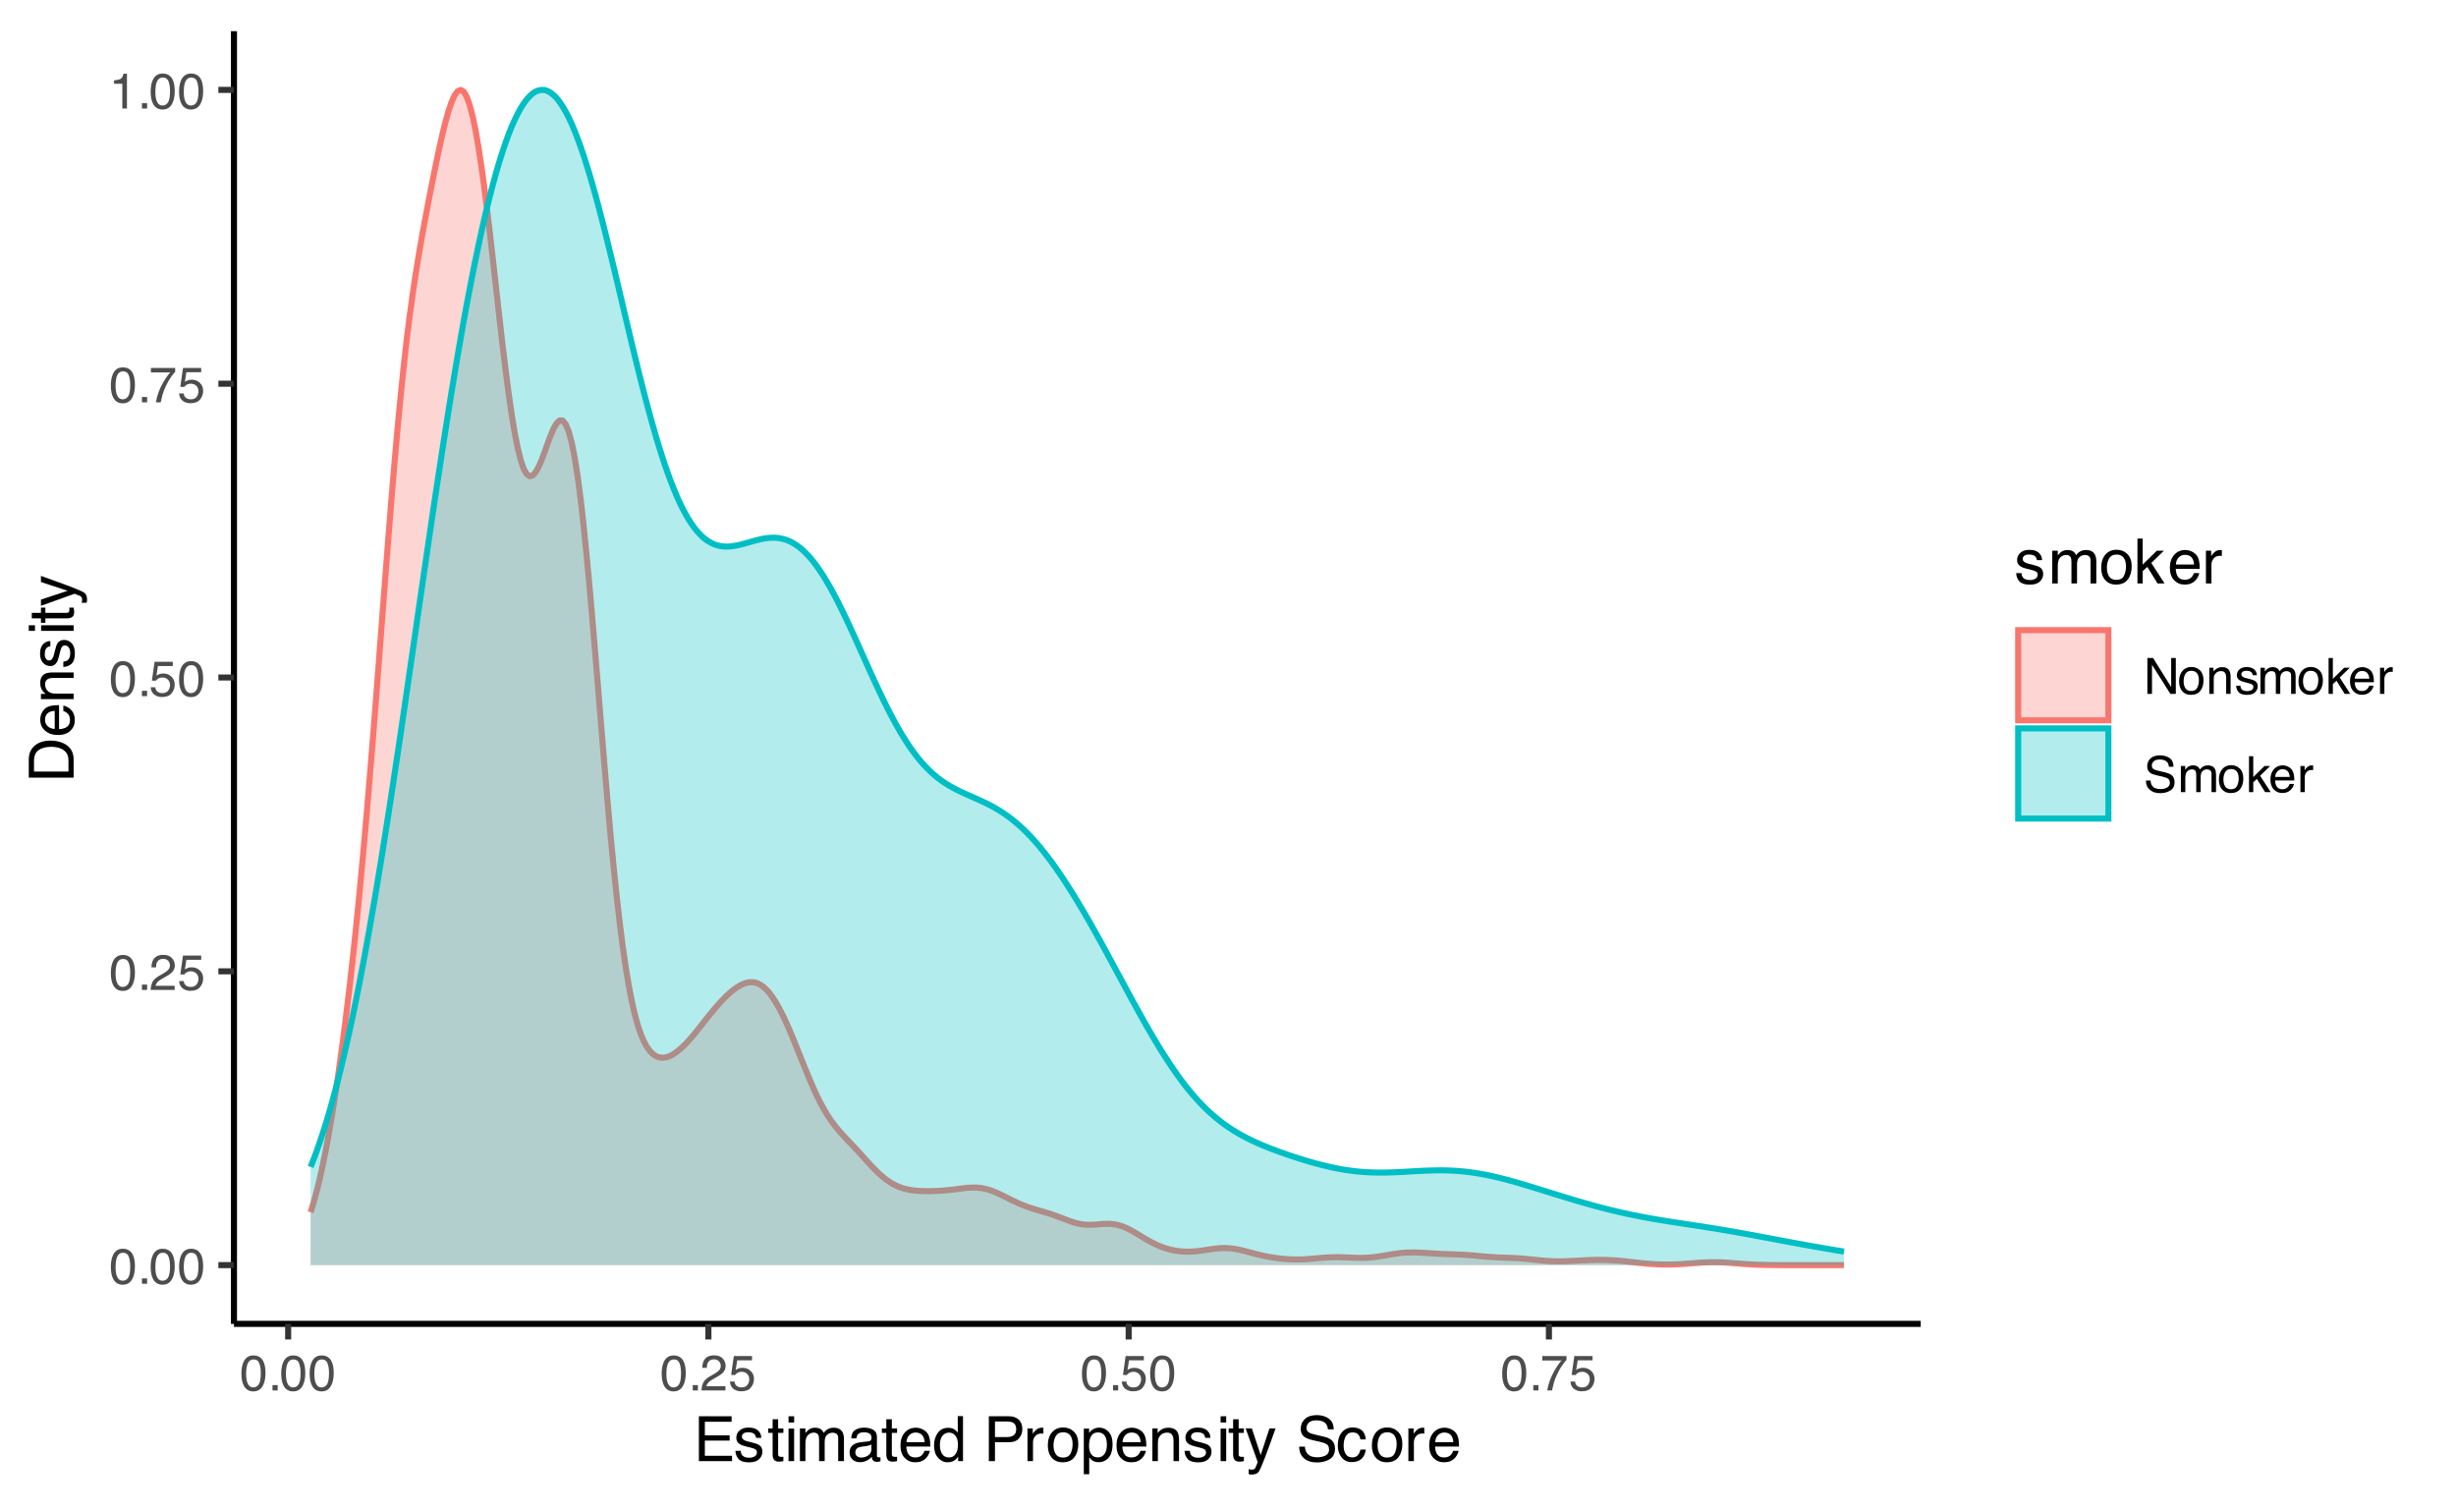 <?xml version="1.0" encoding="UTF-8"?>
<svg xmlns="http://www.w3.org/2000/svg" xmlns:xlink="http://www.w3.org/1999/xlink" width="432" height="266" viewBox="0 0 432 266">
<defs>
<g>
<g id="glyph-0-0">
<path d="M 0.281 0 L 0.281 -6.312 L 5.297 -6.312 L 5.297 0 Z M 4.5 -0.797 L 4.5 -5.516 L 1.078 -5.516 L 1.078 -0.797 Z M 4.5 -0.797 "/>
</g>
<g id="glyph-0-1">
<path d="M 2.375 -6.156 C 3.176 -6.156 3.754 -5.828 4.109 -5.172 C 4.379 -4.66 4.516 -3.961 4.516 -3.078 C 4.516 -2.242 4.391 -1.555 4.141 -1.016 C 3.785 -0.223 3.195 0.172 2.375 0.172 C 1.633 0.172 1.082 -0.148 0.719 -0.797 C 0.426 -1.328 0.281 -2.047 0.281 -2.953 C 0.281 -3.648 0.367 -4.25 0.547 -4.75 C 0.879 -5.688 1.488 -6.156 2.375 -6.156 Z M 2.375 -0.531 C 2.77 -0.531 3.086 -0.707 3.328 -1.062 C 3.566 -1.426 3.688 -2.086 3.688 -3.047 C 3.688 -3.754 3.598 -4.332 3.422 -4.781 C 3.254 -5.227 2.922 -5.453 2.422 -5.453 C 1.973 -5.453 1.641 -5.238 1.422 -4.812 C 1.211 -4.383 1.109 -3.754 1.109 -2.922 C 1.109 -2.297 1.176 -1.789 1.312 -1.406 C 1.52 -0.82 1.875 -0.531 2.375 -0.531 Z M 2.375 -0.531 "/>
</g>
<g id="glyph-0-2">
<path d="M 0.75 -0.938 L 1.656 -0.938 L 1.656 0 L 0.75 0 Z M 0.75 -0.938 "/>
</g>
<g id="glyph-0-3">
<path d="M 0.281 0 C 0.301 -0.531 0.406 -0.988 0.594 -1.375 C 0.789 -1.77 1.164 -2.129 1.719 -2.453 L 2.547 -2.922 C 2.91 -3.141 3.164 -3.328 3.312 -3.484 C 3.551 -3.711 3.672 -3.984 3.672 -4.297 C 3.672 -4.648 3.562 -4.93 3.344 -5.141 C 3.133 -5.359 2.848 -5.469 2.484 -5.469 C 1.961 -5.469 1.598 -5.266 1.391 -4.859 C 1.285 -4.648 1.227 -4.352 1.219 -3.969 L 0.422 -3.969 C 0.43 -4.5 0.531 -4.938 0.719 -5.281 C 1.051 -5.875 1.645 -6.172 2.5 -6.172 C 3.195 -6.172 3.707 -5.977 4.031 -5.594 C 4.363 -5.219 4.531 -4.797 4.531 -4.328 C 4.531 -3.836 4.352 -3.414 4 -3.062 C 3.801 -2.863 3.441 -2.617 2.922 -2.328 L 2.344 -2 C 2.062 -1.844 1.836 -1.695 1.672 -1.562 C 1.391 -1.312 1.211 -1.035 1.141 -0.734 L 4.5 -0.734 L 4.5 0 Z M 0.281 0 "/>
</g>
<g id="glyph-0-4">
<path d="M 1.094 -1.562 C 1.133 -1.125 1.336 -0.82 1.703 -0.656 C 1.879 -0.57 2.094 -0.531 2.344 -0.531 C 2.801 -0.531 3.141 -0.676 3.359 -0.969 C 3.578 -1.258 3.688 -1.582 3.688 -1.938 C 3.688 -2.363 3.555 -2.691 3.297 -2.922 C 3.035 -3.16 2.719 -3.281 2.344 -3.281 C 2.082 -3.281 1.852 -3.227 1.656 -3.125 C 1.469 -3.02 1.305 -2.879 1.172 -2.703 L 0.5 -2.734 L 0.969 -6.047 L 4.172 -6.047 L 4.172 -5.297 L 1.562 -5.297 L 1.297 -3.594 C 1.43 -3.695 1.566 -3.773 1.703 -3.828 C 1.93 -3.93 2.195 -3.984 2.5 -3.984 C 3.062 -3.984 3.535 -3.801 3.922 -3.438 C 4.316 -3.07 4.516 -2.609 4.516 -2.047 C 4.516 -1.461 4.332 -0.945 3.969 -0.5 C 3.613 -0.062 3.047 0.156 2.266 0.156 C 1.754 0.156 1.305 0.016 0.922 -0.266 C 0.547 -0.547 0.332 -0.977 0.281 -1.562 Z M 1.094 -1.562 "/>
</g>
<g id="glyph-0-5">
<path d="M 4.594 -6.047 L 4.594 -5.375 C 4.395 -5.176 4.129 -4.836 3.797 -4.359 C 3.473 -3.891 3.188 -3.379 2.938 -2.828 C 2.688 -2.297 2.5 -1.812 2.375 -1.375 C 2.289 -1.082 2.18 -0.625 2.047 0 L 1.203 0 C 1.391 -1.176 1.816 -2.344 2.484 -3.5 C 2.879 -4.188 3.289 -4.773 3.719 -5.266 L 0.328 -5.266 L 0.328 -6.047 Z M 4.594 -6.047 "/>
</g>
<g id="glyph-0-6">
<path d="M 0.844 -4.359 L 0.844 -4.953 C 1.395 -5.004 1.781 -5.094 2 -5.219 C 2.227 -5.344 2.395 -5.645 2.5 -6.125 L 3.109 -6.125 L 3.109 0 L 2.297 0 L 2.297 -4.359 Z M 0.844 -4.359 "/>
</g>
<g id="glyph-0-7">
<path d="M 0.672 -6.312 L 1.672 -6.312 L 4.859 -1.203 L 4.859 -6.312 L 5.672 -6.312 L 5.672 0 L 4.719 0 L 1.484 -5.109 L 1.484 0 L 0.672 0 Z M 3.125 -6.312 Z M 3.125 -6.312 "/>
</g>
<g id="glyph-0-8">
<path d="M 2.391 -0.5 C 2.898 -0.5 3.25 -0.691 3.438 -1.078 C 3.633 -1.461 3.734 -1.895 3.734 -2.375 C 3.734 -2.801 3.664 -3.148 3.531 -3.422 C 3.312 -3.848 2.938 -4.062 2.406 -4.062 C 1.926 -4.062 1.578 -3.879 1.359 -3.516 C 1.148 -3.16 1.047 -2.727 1.047 -2.219 C 1.047 -1.727 1.148 -1.316 1.359 -0.984 C 1.578 -0.66 1.922 -0.5 2.391 -0.5 Z M 2.422 -4.734 C 3.016 -4.734 3.516 -4.535 3.922 -4.141 C 4.336 -3.742 4.547 -3.16 4.547 -2.391 C 4.547 -1.648 4.363 -1.035 4 -0.547 C 3.633 -0.066 3.07 0.172 2.312 0.172 C 1.688 0.172 1.188 -0.039 0.812 -0.469 C 0.438 -0.895 0.25 -1.473 0.25 -2.203 C 0.25 -2.973 0.445 -3.586 0.844 -4.047 C 1.238 -4.504 1.766 -4.734 2.422 -4.734 Z M 2.391 -4.719 Z M 2.391 -4.719 "/>
</g>
<g id="glyph-0-9">
<path d="M 0.562 -4.594 L 1.297 -4.594 L 1.297 -3.953 C 1.516 -4.211 1.742 -4.398 1.984 -4.516 C 2.234 -4.641 2.508 -4.703 2.812 -4.703 C 3.457 -4.703 3.895 -4.473 4.125 -4.016 C 4.25 -3.766 4.312 -3.41 4.312 -2.953 L 4.312 0 L 3.531 0 L 3.531 -2.906 C 3.531 -3.176 3.488 -3.398 3.406 -3.578 C 3.27 -3.859 3.02 -4 2.656 -4 C 2.477 -4 2.328 -3.984 2.203 -3.953 C 1.992 -3.891 1.812 -3.766 1.656 -3.578 C 1.52 -3.422 1.43 -3.258 1.391 -3.094 C 1.359 -2.938 1.344 -2.707 1.344 -2.406 L 1.344 0 L 0.562 0 Z M 2.391 -4.719 Z M 2.391 -4.719 "/>
</g>
<g id="glyph-0-10">
<path d="M 1.031 -1.438 C 1.051 -1.188 1.113 -0.988 1.219 -0.844 C 1.414 -0.602 1.754 -0.484 2.234 -0.484 C 2.516 -0.484 2.766 -0.539 2.984 -0.656 C 3.203 -0.781 3.312 -0.973 3.312 -1.234 C 3.312 -1.43 3.223 -1.582 3.047 -1.688 C 2.941 -1.75 2.723 -1.82 2.391 -1.906 L 1.781 -2.062 C 1.383 -2.164 1.094 -2.273 0.906 -2.391 C 0.57 -2.598 0.406 -2.891 0.406 -3.266 C 0.406 -3.691 0.562 -4.039 0.875 -4.312 C 1.195 -4.582 1.617 -4.719 2.141 -4.719 C 2.836 -4.719 3.336 -4.516 3.641 -4.109 C 3.836 -3.848 3.93 -3.57 3.922 -3.281 L 3.203 -3.281 C 3.18 -3.457 3.117 -3.613 3.016 -3.75 C 2.836 -3.957 2.531 -4.062 2.094 -4.062 C 1.801 -4.062 1.578 -4.004 1.422 -3.891 C 1.273 -3.773 1.203 -3.629 1.203 -3.453 C 1.203 -3.254 1.301 -3.094 1.5 -2.969 C 1.613 -2.895 1.781 -2.832 2 -2.781 L 2.516 -2.656 C 3.066 -2.52 3.438 -2.391 3.625 -2.266 C 3.926 -2.066 4.078 -1.754 4.078 -1.328 C 4.078 -0.922 3.922 -0.566 3.609 -0.266 C 3.305 0.023 2.832 0.172 2.188 0.172 C 1.508 0.172 1.023 0.02 0.734 -0.281 C 0.453 -0.594 0.301 -0.977 0.281 -1.438 Z M 2.172 -4.719 Z M 2.172 -4.719 "/>
</g>
<g id="glyph-0-11">
<path d="M 0.562 -4.594 L 1.328 -4.594 L 1.328 -3.953 C 1.516 -4.172 1.68 -4.332 1.828 -4.438 C 2.086 -4.613 2.379 -4.703 2.703 -4.703 C 3.066 -4.703 3.359 -4.613 3.578 -4.438 C 3.703 -4.332 3.816 -4.18 3.922 -3.984 C 4.098 -4.223 4.301 -4.398 4.531 -4.516 C 4.758 -4.641 5.02 -4.703 5.312 -4.703 C 5.926 -4.703 6.348 -4.477 6.578 -4.031 C 6.691 -3.789 6.75 -3.469 6.75 -3.062 L 6.75 0 L 5.953 0 L 5.953 -3.203 C 5.953 -3.504 5.875 -3.711 5.719 -3.828 C 5.57 -3.941 5.383 -4 5.156 -4 C 4.852 -4 4.594 -3.895 4.375 -3.688 C 4.156 -3.488 4.047 -3.148 4.047 -2.672 L 4.047 0 L 3.266 0 L 3.266 -3 C 3.266 -3.312 3.227 -3.539 3.156 -3.688 C 3.039 -3.895 2.82 -4 2.5 -4 C 2.207 -4 1.941 -3.883 1.703 -3.656 C 1.461 -3.438 1.344 -3.031 1.344 -2.438 L 1.344 0 L 0.562 0 Z M 0.562 -4.594 "/>
</g>
<g id="glyph-0-12">
<path d="M 0.547 -6.312 L 1.297 -6.312 L 1.297 -2.641 L 3.281 -4.594 L 4.266 -4.594 L 2.5 -2.875 L 4.359 0 L 3.375 0 L 1.938 -2.312 L 1.297 -1.734 L 1.297 0 L 0.547 0 Z M 0.547 -6.312 "/>
</g>
<g id="glyph-0-13">
<path d="M 2.484 -4.703 C 2.805 -4.703 3.117 -4.625 3.422 -4.469 C 3.734 -4.32 3.969 -4.125 4.125 -3.875 C 4.281 -3.645 4.383 -3.375 4.438 -3.062 C 4.488 -2.852 4.516 -2.516 4.516 -2.047 L 1.141 -2.047 C 1.148 -1.586 1.258 -1.211 1.469 -0.922 C 1.676 -0.641 1.992 -0.5 2.422 -0.5 C 2.828 -0.5 3.148 -0.633 3.391 -0.906 C 3.523 -1.062 3.625 -1.238 3.688 -1.438 L 4.453 -1.438 C 4.43 -1.27 4.363 -1.082 4.25 -0.875 C 4.133 -0.664 4.004 -0.5 3.859 -0.375 C 3.629 -0.145 3.344 0.008 3 0.094 C 2.812 0.133 2.598 0.156 2.359 0.156 C 1.785 0.156 1.301 -0.051 0.906 -0.469 C 0.508 -0.883 0.312 -1.469 0.312 -2.219 C 0.312 -2.945 0.508 -3.539 0.906 -4 C 1.312 -4.469 1.836 -4.703 2.484 -4.703 Z M 3.719 -2.672 C 3.688 -3.004 3.613 -3.27 3.5 -3.469 C 3.281 -3.844 2.926 -4.031 2.438 -4.031 C 2.082 -4.031 1.785 -3.898 1.547 -3.641 C 1.305 -3.391 1.176 -3.066 1.156 -2.672 Z M 2.406 -4.719 Z M 2.406 -4.719 "/>
</g>
<g id="glyph-0-14">
<path d="M 0.594 -4.594 L 1.328 -4.594 L 1.328 -3.812 C 1.379 -3.957 1.523 -4.141 1.766 -4.359 C 2.004 -4.586 2.273 -4.703 2.578 -4.703 C 2.586 -4.703 2.609 -4.695 2.641 -4.688 C 2.68 -4.688 2.742 -4.688 2.828 -4.688 L 2.828 -3.859 C 2.773 -3.867 2.727 -3.875 2.688 -3.875 C 2.656 -3.883 2.617 -3.891 2.578 -3.891 C 2.18 -3.891 1.879 -3.766 1.672 -3.516 C 1.461 -3.266 1.359 -2.973 1.359 -2.641 L 1.359 0 L 0.594 0 Z M 0.594 -4.594 "/>
</g>
<g id="glyph-0-15">
<path d="M 1.234 -2.031 C 1.254 -1.676 1.336 -1.383 1.484 -1.156 C 1.766 -0.738 2.266 -0.531 2.984 -0.531 C 3.305 -0.531 3.598 -0.578 3.859 -0.672 C 4.367 -0.848 4.625 -1.164 4.625 -1.625 C 4.625 -1.969 4.516 -2.211 4.297 -2.359 C 4.078 -2.504 3.738 -2.629 3.281 -2.734 L 2.422 -2.922 C 1.859 -3.055 1.461 -3.195 1.234 -3.344 C 0.836 -3.602 0.641 -4 0.641 -4.531 C 0.641 -5.094 0.832 -5.555 1.219 -5.922 C 1.613 -6.285 2.172 -6.469 2.891 -6.469 C 3.555 -6.469 4.117 -6.305 4.578 -5.984 C 5.035 -5.672 5.266 -5.16 5.266 -4.453 L 4.469 -4.453 C 4.426 -4.797 4.332 -5.055 4.188 -5.234 C 3.926 -5.566 3.484 -5.734 2.859 -5.734 C 2.359 -5.734 2 -5.625 1.781 -5.406 C 1.562 -5.195 1.453 -4.953 1.453 -4.672 C 1.453 -4.359 1.578 -4.133 1.828 -4 C 2.004 -3.906 2.391 -3.789 2.984 -3.656 L 3.859 -3.453 C 4.285 -3.348 4.617 -3.211 4.859 -3.047 C 5.254 -2.754 5.453 -2.328 5.453 -1.766 C 5.453 -1.066 5.195 -0.566 4.688 -0.266 C 4.188 0.035 3.598 0.188 2.922 0.188 C 2.141 0.188 1.523 -0.016 1.078 -0.422 C 0.629 -0.816 0.41 -1.352 0.422 -2.031 Z M 2.953 -6.484 Z M 2.953 -6.484 "/>
</g>
<g id="glyph-1-0">
<path d="M 0.359 0 L 0.359 -7.891 L 6.625 -7.891 L 6.625 0 Z M 5.625 -0.984 L 5.625 -6.906 L 1.344 -6.906 L 1.344 -0.984 Z M 5.625 -0.984 "/>
</g>
<g id="glyph-1-1">
<path d="M 0.938 -7.891 L 6.688 -7.891 L 6.688 -6.922 L 1.984 -6.922 L 1.984 -4.531 L 6.344 -4.531 L 6.344 -3.609 L 1.984 -3.609 L 1.984 -0.938 L 6.766 -0.938 L 6.766 0 L 0.938 0 Z M 3.859 -7.891 Z M 3.859 -7.891 "/>
</g>
<g id="glyph-1-2">
<path d="M 1.281 -1.812 C 1.312 -1.488 1.395 -1.238 1.531 -1.062 C 1.77 -0.75 2.191 -0.594 2.797 -0.594 C 3.148 -0.594 3.461 -0.672 3.734 -0.828 C 4.004 -0.984 4.141 -1.223 4.141 -1.547 C 4.141 -1.797 4.031 -1.984 3.812 -2.109 C 3.676 -2.191 3.398 -2.285 2.984 -2.391 L 2.219 -2.578 C 1.727 -2.703 1.367 -2.836 1.141 -2.984 C 0.723 -3.254 0.516 -3.617 0.516 -4.078 C 0.516 -4.617 0.707 -5.055 1.094 -5.391 C 1.488 -5.734 2.02 -5.906 2.688 -5.906 C 3.551 -5.906 4.176 -5.648 4.562 -5.141 C 4.801 -4.816 4.914 -4.469 4.906 -4.094 L 4 -4.094 C 3.977 -4.312 3.898 -4.508 3.766 -4.688 C 3.547 -4.945 3.16 -5.078 2.609 -5.078 C 2.242 -5.078 1.969 -5.004 1.781 -4.859 C 1.594 -4.723 1.5 -4.539 1.5 -4.312 C 1.5 -4.062 1.625 -3.863 1.875 -3.719 C 2.008 -3.625 2.219 -3.539 2.5 -3.469 L 3.141 -3.312 C 3.836 -3.145 4.301 -2.984 4.531 -2.828 C 4.914 -2.578 5.109 -2.191 5.109 -1.672 C 5.109 -1.148 4.91 -0.703 4.516 -0.328 C 4.129 0.035 3.539 0.219 2.75 0.219 C 1.895 0.219 1.285 0.023 0.922 -0.359 C 0.566 -0.754 0.379 -1.238 0.359 -1.812 Z M 2.719 -5.891 Z M 2.719 -5.891 "/>
</g>
<g id="glyph-1-3">
<path d="M 0.906 -7.359 L 1.875 -7.359 L 1.875 -5.75 L 2.797 -5.75 L 2.797 -4.969 L 1.875 -4.969 L 1.875 -1.203 C 1.875 -1.004 1.941 -0.875 2.078 -0.812 C 2.16 -0.77 2.285 -0.75 2.453 -0.75 C 2.504 -0.75 2.555 -0.75 2.609 -0.75 C 2.66 -0.75 2.723 -0.754 2.797 -0.766 L 2.797 0 C 2.68 0.031 2.562 0.051 2.438 0.062 C 2.32 0.082 2.195 0.094 2.062 0.094 C 1.613 0.094 1.305 -0.02 1.141 -0.25 C 0.984 -0.488 0.906 -0.789 0.906 -1.156 L 0.906 -4.969 L 0.125 -4.969 L 0.125 -5.75 L 0.906 -5.75 Z M 0.906 -7.359 "/>
</g>
<g id="glyph-1-4">
<path d="M 0.703 -5.719 L 1.688 -5.719 L 1.688 0 L 0.703 0 Z M 0.703 -7.891 L 1.688 -7.891 L 1.688 -6.797 L 0.703 -6.797 Z M 0.703 -7.891 "/>
</g>
<g id="glyph-1-5">
<path d="M 0.703 -5.75 L 1.672 -5.75 L 1.672 -4.938 C 1.898 -5.219 2.102 -5.422 2.281 -5.547 C 2.602 -5.766 2.969 -5.875 3.375 -5.875 C 3.832 -5.875 4.203 -5.766 4.484 -5.547 C 4.641 -5.41 4.781 -5.219 4.906 -4.969 C 5.125 -5.281 5.379 -5.508 5.672 -5.656 C 5.961 -5.801 6.285 -5.875 6.641 -5.875 C 7.41 -5.875 7.938 -5.598 8.219 -5.047 C 8.375 -4.742 8.453 -4.336 8.453 -3.828 L 8.453 0 L 7.438 0 L 7.438 -4 C 7.438 -4.383 7.344 -4.645 7.156 -4.781 C 6.969 -4.926 6.734 -5 6.453 -5 C 6.078 -5 5.75 -4.867 5.469 -4.609 C 5.195 -4.359 5.062 -3.938 5.062 -3.344 L 5.062 0 L 4.078 0 L 4.078 -3.75 C 4.078 -4.145 4.031 -4.43 3.938 -4.609 C 3.789 -4.879 3.52 -5.016 3.125 -5.016 C 2.758 -5.016 2.426 -4.867 2.125 -4.578 C 1.82 -4.297 1.672 -3.785 1.672 -3.047 L 1.672 0 L 0.703 0 Z M 0.703 -5.75 "/>
</g>
<g id="glyph-1-6">
<path d="M 1.453 -1.531 C 1.453 -1.25 1.551 -1.023 1.75 -0.859 C 1.957 -0.703 2.203 -0.625 2.484 -0.625 C 2.816 -0.625 3.145 -0.703 3.469 -0.859 C 4.008 -1.117 4.281 -1.551 4.281 -2.156 L 4.281 -2.922 C 4.156 -2.848 4 -2.785 3.812 -2.734 C 3.633 -2.691 3.453 -2.656 3.266 -2.625 L 2.688 -2.562 C 2.332 -2.508 2.066 -2.438 1.891 -2.344 C 1.598 -2.164 1.453 -1.895 1.453 -1.531 Z M 3.797 -3.484 C 4.016 -3.516 4.16 -3.609 4.234 -3.766 C 4.273 -3.848 4.297 -3.973 4.297 -4.141 C 4.297 -4.461 4.176 -4.695 3.938 -4.844 C 3.707 -5 3.375 -5.078 2.938 -5.078 C 2.438 -5.078 2.082 -4.941 1.875 -4.672 C 1.75 -4.516 1.672 -4.289 1.641 -4 L 0.734 -4 C 0.754 -4.707 0.984 -5.195 1.422 -5.469 C 1.867 -5.75 2.383 -5.891 2.969 -5.891 C 3.645 -5.891 4.191 -5.758 4.609 -5.5 C 5.035 -5.25 5.25 -4.848 5.25 -4.297 L 5.25 -0.984 C 5.25 -0.891 5.266 -0.812 5.297 -0.75 C 5.336 -0.688 5.426 -0.656 5.562 -0.656 C 5.602 -0.656 5.648 -0.656 5.703 -0.656 C 5.766 -0.664 5.82 -0.676 5.875 -0.688 L 5.875 0.031 C 5.727 0.07 5.613 0.098 5.531 0.109 C 5.457 0.117 5.352 0.125 5.219 0.125 C 4.883 0.125 4.641 0.004 4.484 -0.234 C 4.41 -0.359 4.359 -0.535 4.328 -0.766 C 4.129 -0.504 3.844 -0.281 3.469 -0.094 C 3.102 0.094 2.695 0.188 2.25 0.188 C 1.719 0.188 1.281 0.023 0.938 -0.297 C 0.602 -0.617 0.438 -1.023 0.438 -1.516 C 0.438 -2.047 0.602 -2.457 0.938 -2.75 C 1.27 -3.039 1.707 -3.223 2.25 -3.297 Z M 2.984 -5.891 Z M 2.984 -5.891 "/>
</g>
<g id="glyph-1-7">
<path d="M 3.109 -5.875 C 3.516 -5.875 3.906 -5.781 4.281 -5.594 C 4.664 -5.406 4.961 -5.156 5.172 -4.844 C 5.359 -4.562 5.484 -4.223 5.547 -3.828 C 5.609 -3.566 5.641 -3.145 5.641 -2.562 L 1.422 -2.562 C 1.441 -1.977 1.578 -1.508 1.828 -1.156 C 2.086 -0.812 2.488 -0.641 3.031 -0.641 C 3.539 -0.641 3.945 -0.805 4.25 -1.141 C 4.414 -1.328 4.535 -1.551 4.609 -1.812 L 5.562 -1.812 C 5.531 -1.594 5.441 -1.352 5.297 -1.094 C 5.16 -0.832 5.004 -0.625 4.828 -0.469 C 4.535 -0.176 4.176 0.02 3.75 0.125 C 3.508 0.176 3.242 0.203 2.953 0.203 C 2.234 0.203 1.625 -0.055 1.125 -0.578 C 0.633 -1.098 0.391 -1.828 0.391 -2.766 C 0.391 -3.691 0.641 -4.441 1.141 -5.016 C 1.641 -5.586 2.297 -5.875 3.109 -5.875 Z M 4.641 -3.328 C 4.609 -3.754 4.52 -4.094 4.375 -4.344 C 4.102 -4.801 3.66 -5.031 3.047 -5.031 C 2.598 -5.031 2.223 -4.867 1.922 -4.547 C 1.629 -4.234 1.473 -3.828 1.453 -3.328 Z M 3.016 -5.891 Z M 3.016 -5.891 "/>
</g>
<g id="glyph-1-8">
<path d="M 1.328 -2.812 C 1.328 -2.195 1.457 -1.68 1.719 -1.266 C 1.977 -0.848 2.395 -0.641 2.969 -0.641 C 3.414 -0.641 3.781 -0.832 4.062 -1.219 C 4.352 -1.602 4.5 -2.156 4.5 -2.875 C 4.5 -3.602 4.348 -4.141 4.047 -4.484 C 3.754 -4.836 3.391 -5.016 2.953 -5.016 C 2.473 -5.016 2.082 -4.828 1.781 -4.453 C 1.477 -4.078 1.328 -3.531 1.328 -2.812 Z M 2.781 -5.859 C 3.219 -5.859 3.586 -5.766 3.891 -5.578 C 4.055 -5.473 4.25 -5.285 4.469 -5.016 L 4.469 -7.922 L 5.391 -7.922 L 5.391 0 L 4.531 0 L 4.531 -0.797 C 4.301 -0.441 4.031 -0.188 3.719 -0.031 C 3.414 0.125 3.066 0.203 2.672 0.203 C 2.023 0.203 1.469 -0.062 1 -0.594 C 0.531 -1.133 0.297 -1.852 0.297 -2.75 C 0.297 -3.594 0.508 -4.32 0.938 -4.938 C 1.363 -5.551 1.977 -5.859 2.781 -5.859 Z M 2.781 -5.859 "/>
</g>
<g id="glyph-1-9">
</g>
<g id="glyph-1-10">
<path d="M 0.938 -7.891 L 4.484 -7.891 C 5.191 -7.891 5.758 -7.691 6.188 -7.297 C 6.613 -6.898 6.828 -6.344 6.828 -5.625 C 6.828 -5.008 6.633 -4.473 6.25 -4.016 C 5.875 -3.555 5.285 -3.328 4.484 -3.328 L 2.016 -3.328 L 2.016 0 L 0.938 0 Z M 5.75 -5.625 C 5.75 -6.207 5.535 -6.602 5.109 -6.812 C 4.867 -6.914 4.547 -6.969 4.141 -6.969 L 2.016 -6.969 L 2.016 -4.234 L 4.141 -4.234 C 4.617 -4.234 5.004 -4.332 5.297 -4.531 C 5.598 -4.738 5.75 -5.102 5.75 -5.625 Z M 5.75 -5.625 "/>
</g>
<g id="glyph-1-11">
<path d="M 0.734 -5.75 L 1.656 -5.75 L 1.656 -4.766 C 1.727 -4.953 1.91 -5.18 2.203 -5.453 C 2.492 -5.734 2.832 -5.875 3.219 -5.875 C 3.238 -5.875 3.27 -5.875 3.312 -5.875 C 3.352 -5.875 3.426 -5.867 3.531 -5.859 L 3.531 -4.828 C 3.477 -4.836 3.426 -4.844 3.375 -4.844 C 3.32 -4.852 3.27 -4.859 3.219 -4.859 C 2.727 -4.859 2.352 -4.703 2.094 -4.391 C 1.832 -4.078 1.703 -3.719 1.703 -3.312 L 1.703 0 L 0.734 0 Z M 0.734 -5.75 "/>
</g>
<g id="glyph-1-12">
<path d="M 2.984 -0.625 C 3.629 -0.625 4.07 -0.863 4.312 -1.344 C 4.551 -1.832 4.672 -2.375 4.672 -2.969 C 4.672 -3.508 4.582 -3.945 4.406 -4.281 C 4.133 -4.812 3.664 -5.078 3 -5.078 C 2.406 -5.078 1.973 -4.848 1.703 -4.391 C 1.441 -3.941 1.312 -3.398 1.312 -2.766 C 1.312 -2.148 1.441 -1.641 1.703 -1.234 C 1.973 -0.828 2.398 -0.625 2.984 -0.625 Z M 3.031 -5.922 C 3.77 -5.922 4.395 -5.672 4.906 -5.172 C 5.414 -4.68 5.672 -3.957 5.672 -3 C 5.672 -2.07 5.445 -1.305 5 -0.703 C 4.551 -0.098 3.852 0.203 2.906 0.203 C 2.113 0.203 1.484 -0.062 1.016 -0.594 C 0.547 -1.125 0.312 -1.844 0.312 -2.75 C 0.312 -3.719 0.555 -4.488 1.047 -5.062 C 1.535 -5.633 2.195 -5.922 3.031 -5.922 Z M 3 -5.891 Z M 3 -5.891 "/>
</g>
<g id="glyph-1-13">
<path d="M 3.141 -0.656 C 3.586 -0.656 3.957 -0.844 4.25 -1.219 C 4.551 -1.594 4.703 -2.156 4.703 -2.906 C 4.703 -3.363 4.641 -3.758 4.516 -4.094 C 4.266 -4.727 3.805 -5.047 3.141 -5.047 C 2.461 -5.047 2.004 -4.711 1.766 -4.047 C 1.629 -3.68 1.562 -3.223 1.562 -2.672 C 1.562 -2.234 1.629 -1.859 1.766 -1.547 C 2.016 -0.953 2.473 -0.656 3.141 -0.656 Z M 0.641 -5.719 L 1.578 -5.719 L 1.578 -4.969 C 1.766 -5.227 1.973 -5.426 2.203 -5.562 C 2.535 -5.781 2.922 -5.891 3.359 -5.891 C 4.004 -5.891 4.555 -5.641 5.016 -5.141 C 5.473 -4.641 5.703 -3.926 5.703 -3 C 5.703 -1.75 5.375 -0.852 4.719 -0.312 C 4.301 0.02 3.816 0.188 3.266 0.188 C 2.828 0.188 2.461 0.094 2.172 -0.094 C 2.004 -0.195 1.812 -0.379 1.594 -0.641 L 1.594 2.297 L 0.641 2.297 Z M 0.641 -5.719 "/>
</g>
<g id="glyph-1-14">
<path d="M 0.703 -5.75 L 1.625 -5.75 L 1.625 -4.938 C 1.895 -5.27 2.18 -5.508 2.484 -5.656 C 2.797 -5.801 3.133 -5.875 3.5 -5.875 C 4.32 -5.875 4.875 -5.594 5.156 -5.031 C 5.312 -4.719 5.391 -4.27 5.391 -3.688 L 5.391 0 L 4.422 0 L 4.422 -3.625 C 4.422 -3.977 4.367 -4.258 4.266 -4.469 C 4.086 -4.832 3.773 -5.016 3.328 -5.016 C 3.098 -5.016 2.91 -4.988 2.766 -4.938 C 2.492 -4.863 2.258 -4.707 2.062 -4.469 C 1.906 -4.281 1.801 -4.082 1.75 -3.875 C 1.695 -3.676 1.672 -3.391 1.672 -3.016 L 1.672 0 L 0.703 0 Z M 2.984 -5.891 Z M 2.984 -5.891 "/>
</g>
<g id="glyph-1-15">
<path d="M 4.297 -5.75 L 5.375 -5.75 C 5.238 -5.383 4.938 -4.547 4.469 -3.234 C 4.113 -2.242 3.816 -1.438 3.578 -0.812 C 3.023 0.656 2.633 1.551 2.406 1.875 C 2.176 2.195 1.781 2.359 1.219 2.359 C 1.082 2.359 0.977 2.352 0.906 2.344 C 0.832 2.332 0.742 2.312 0.641 2.281 L 0.641 1.406 C 0.805 1.445 0.926 1.473 1 1.484 C 1.07 1.492 1.141 1.5 1.203 1.5 C 1.379 1.5 1.508 1.469 1.594 1.406 C 1.676 1.352 1.75 1.285 1.812 1.203 C 1.82 1.172 1.883 1.02 2 0.75 C 2.113 0.488 2.191 0.297 2.234 0.172 L 0.109 -5.75 L 1.203 -5.75 L 2.75 -1.062 Z M 2.75 -5.891 Z M 2.75 -5.891 "/>
</g>
<g id="glyph-1-16">
<path d="M 1.531 -2.547 C 1.562 -2.098 1.672 -1.734 1.859 -1.453 C 2.211 -0.93 2.836 -0.672 3.734 -0.672 C 4.129 -0.672 4.492 -0.727 4.828 -0.844 C 5.461 -1.062 5.781 -1.457 5.781 -2.031 C 5.781 -2.469 5.645 -2.773 5.375 -2.953 C 5.102 -3.129 4.676 -3.285 4.094 -3.422 L 3.031 -3.656 C 2.332 -3.82 1.836 -4 1.547 -4.188 C 1.047 -4.508 0.797 -5 0.797 -5.656 C 0.797 -6.363 1.039 -6.945 1.531 -7.406 C 2.02 -7.863 2.711 -8.094 3.609 -8.094 C 4.441 -8.094 5.145 -7.891 5.719 -7.484 C 6.301 -7.086 6.594 -6.453 6.594 -5.578 L 5.594 -5.578 C 5.531 -5.992 5.414 -6.316 5.25 -6.547 C 4.914 -6.961 4.359 -7.172 3.578 -7.172 C 2.953 -7.172 2.5 -7.035 2.219 -6.766 C 1.945 -6.504 1.812 -6.195 1.812 -5.844 C 1.812 -5.457 1.973 -5.176 2.297 -5 C 2.504 -4.883 2.984 -4.738 3.734 -4.562 L 4.828 -4.312 C 5.367 -4.188 5.781 -4.02 6.062 -3.812 C 6.57 -3.445 6.828 -2.91 6.828 -2.203 C 6.828 -1.328 6.508 -0.703 5.875 -0.328 C 5.238 0.047 4.5 0.234 3.656 0.234 C 2.676 0.234 1.906 -0.016 1.344 -0.516 C 0.789 -1.016 0.52 -1.691 0.531 -2.547 Z M 3.703 -8.109 Z M 3.703 -8.109 "/>
</g>
<g id="glyph-1-17">
<path d="M 2.922 -5.922 C 3.578 -5.922 4.109 -5.758 4.516 -5.438 C 4.922 -5.125 5.164 -4.582 5.25 -3.812 L 4.297 -3.812 C 4.242 -4.164 4.113 -4.457 3.906 -4.688 C 3.707 -4.926 3.379 -5.047 2.922 -5.047 C 2.305 -5.047 1.867 -4.75 1.609 -4.156 C 1.43 -3.758 1.344 -3.273 1.344 -2.703 C 1.344 -2.129 1.461 -1.645 1.703 -1.25 C 1.953 -0.852 2.336 -0.656 2.859 -0.656 C 3.266 -0.656 3.582 -0.773 3.812 -1.016 C 4.051 -1.266 4.211 -1.602 4.297 -2.031 L 5.25 -2.031 C 5.133 -1.27 4.863 -0.711 4.438 -0.359 C 4.008 -0.004 3.457 0.172 2.781 0.172 C 2.031 0.172 1.43 -0.102 0.984 -0.656 C 0.535 -1.207 0.312 -1.895 0.312 -2.719 C 0.312 -3.727 0.555 -4.516 1.047 -5.078 C 1.535 -5.641 2.16 -5.922 2.922 -5.922 Z M 2.781 -5.891 Z M 2.781 -5.891 "/>
</g>
<g id="glyph-1-18">
<path d="M 0.688 -7.891 L 1.609 -7.891 L 1.609 -3.312 L 4.094 -5.75 L 5.328 -5.75 L 3.125 -3.594 L 5.453 0 L 4.219 0 L 2.422 -2.906 L 1.609 -2.156 L 1.609 0 L 0.688 0 Z M 0.688 -7.891 "/>
</g>
<g id="glyph-2-0">
<path d="M 0 -0.359 L -7.891 -0.359 L -7.891 -6.625 L 0 -6.625 Z M -0.984 -5.625 L -6.906 -5.625 L -6.906 -1.344 L -0.984 -1.344 Z M -0.984 -5.625 "/>
</g>
<g id="glyph-2-1">
<path d="M -0.906 -3.875 C -0.906 -4.227 -0.945 -4.523 -1.031 -4.766 C -1.164 -5.172 -1.43 -5.508 -1.828 -5.781 C -2.148 -5.988 -2.562 -6.141 -3.062 -6.234 C -3.352 -6.285 -3.629 -6.312 -3.891 -6.312 C -4.859 -6.312 -5.613 -6.117 -6.156 -5.734 C -6.695 -5.348 -6.969 -4.723 -6.969 -3.859 L -6.969 -1.953 L -0.906 -1.953 Z M -7.891 -0.891 L -7.891 -4.078 C -7.891 -5.16 -7.504 -6.004 -6.734 -6.609 C -6.035 -7.141 -5.145 -7.406 -4.062 -7.406 C -3.227 -7.406 -2.473 -7.25 -1.797 -6.938 C -0.598 -6.383 0 -5.43 0 -4.078 L 0 -0.891 Z M -7.891 -0.891 "/>
</g>
<g id="glyph-2-2">
<path d="M -5.875 -3.109 C -5.875 -3.516 -5.781 -3.906 -5.594 -4.281 C -5.406 -4.664 -5.156 -4.961 -4.844 -5.172 C -4.562 -5.359 -4.223 -5.484 -3.828 -5.547 C -3.566 -5.609 -3.145 -5.641 -2.562 -5.641 L -2.562 -1.422 C -1.977 -1.441 -1.508 -1.578 -1.156 -1.828 C -0.812 -2.086 -0.641 -2.488 -0.641 -3.031 C -0.641 -3.539 -0.805 -3.945 -1.141 -4.25 C -1.328 -4.414 -1.551 -4.535 -1.812 -4.609 L -1.812 -5.562 C -1.594 -5.531 -1.352 -5.441 -1.094 -5.297 C -0.832 -5.16 -0.625 -5.004 -0.469 -4.828 C -0.176 -4.535 0.02 -4.176 0.125 -3.75 C 0.176 -3.508 0.203 -3.242 0.203 -2.953 C 0.203 -2.234 -0.055 -1.625 -0.578 -1.125 C -1.098 -0.633 -1.828 -0.391 -2.766 -0.391 C -3.691 -0.391 -4.441 -0.641 -5.016 -1.141 C -5.586 -1.641 -5.875 -2.297 -5.875 -3.109 Z M -3.328 -4.641 C -3.754 -4.609 -4.094 -4.52 -4.344 -4.375 C -4.801 -4.102 -5.031 -3.66 -5.031 -3.047 C -5.031 -2.598 -4.867 -2.223 -4.547 -1.922 C -4.234 -1.629 -3.828 -1.473 -3.328 -1.453 Z M -5.891 -3.016 Z M -5.891 -3.016 "/>
</g>
<g id="glyph-2-3">
<path d="M -5.75 -0.703 L -5.75 -1.625 L -4.938 -1.625 C -5.27 -1.895 -5.508 -2.18 -5.656 -2.484 C -5.801 -2.797 -5.875 -3.133 -5.875 -3.5 C -5.875 -4.32 -5.594 -4.875 -5.031 -5.156 C -4.719 -5.312 -4.27 -5.391 -3.688 -5.391 L 0 -5.391 L 0 -4.422 L -3.625 -4.422 C -3.977 -4.422 -4.258 -4.367 -4.469 -4.266 C -4.832 -4.086 -5.016 -3.773 -5.016 -3.328 C -5.016 -3.098 -4.988 -2.91 -4.938 -2.766 C -4.863 -2.492 -4.707 -2.258 -4.469 -2.062 C -4.281 -1.906 -4.082 -1.801 -3.875 -1.75 C -3.676 -1.695 -3.391 -1.672 -3.016 -1.672 L 0 -1.672 L 0 -0.703 Z M -5.891 -2.984 Z M -5.891 -2.984 "/>
</g>
<g id="glyph-2-4">
<path d="M -1.812 -1.281 C -1.488 -1.312 -1.238 -1.395 -1.062 -1.531 C -0.75 -1.77 -0.594 -2.191 -0.594 -2.797 C -0.594 -3.148 -0.672 -3.461 -0.828 -3.734 C -0.984 -4.004 -1.223 -4.141 -1.547 -4.141 C -1.797 -4.141 -1.984 -4.031 -2.109 -3.812 C -2.191 -3.676 -2.285 -3.398 -2.391 -2.984 L -2.578 -2.219 C -2.703 -1.727 -2.836 -1.367 -2.984 -1.141 C -3.254 -0.723 -3.617 -0.516 -4.078 -0.516 C -4.617 -0.516 -5.055 -0.707 -5.391 -1.094 C -5.734 -1.488 -5.906 -2.02 -5.906 -2.688 C -5.906 -3.551 -5.648 -4.176 -5.141 -4.562 C -4.816 -4.801 -4.469 -4.914 -4.094 -4.906 L -4.094 -4 C -4.312 -3.977 -4.508 -3.898 -4.688 -3.766 C -4.945 -3.547 -5.078 -3.16 -5.078 -2.609 C -5.078 -2.242 -5.004 -1.969 -4.859 -1.781 C -4.723 -1.594 -4.539 -1.5 -4.312 -1.5 C -4.062 -1.5 -3.863 -1.625 -3.719 -1.875 C -3.625 -2.008 -3.539 -2.219 -3.469 -2.5 L -3.312 -3.141 C -3.145 -3.836 -2.984 -4.301 -2.828 -4.531 C -2.578 -4.914 -2.191 -5.109 -1.672 -5.109 C -1.148 -5.109 -0.703 -4.91 -0.328 -4.516 C 0.035 -4.129 0.219 -3.539 0.219 -2.75 C 0.219 -1.895 0.023 -1.285 -0.359 -0.922 C -0.754 -0.566 -1.238 -0.379 -1.812 -0.359 Z M -5.891 -2.719 Z M -5.891 -2.719 "/>
</g>
<g id="glyph-2-5">
<path d="M -5.719 -0.703 L -5.719 -1.688 L 0 -1.688 L 0 -0.703 Z M -7.891 -0.703 L -7.891 -1.688 L -6.797 -1.688 L -6.797 -0.703 Z M -7.891 -0.703 "/>
</g>
<g id="glyph-2-6">
<path d="M -7.359 -0.906 L -7.359 -1.875 L -5.75 -1.875 L -5.75 -2.797 L -4.969 -2.797 L -4.969 -1.875 L -1.203 -1.875 C -1.004 -1.875 -0.875 -1.941 -0.812 -2.078 C -0.77 -2.16 -0.75 -2.285 -0.75 -2.453 C -0.75 -2.504 -0.75 -2.555 -0.75 -2.609 C -0.75 -2.66 -0.754 -2.723 -0.766 -2.797 L 0 -2.797 C 0.031 -2.68 0.051 -2.562 0.062 -2.438 C 0.082 -2.32 0.094 -2.195 0.094 -2.062 C 0.094 -1.613 -0.02 -1.305 -0.25 -1.141 C -0.488 -0.984 -0.789 -0.906 -1.156 -0.906 L -4.969 -0.906 L -4.969 -0.125 L -5.75 -0.125 L -5.75 -0.906 Z M -7.359 -0.906 "/>
</g>
<g id="glyph-2-7">
<path d="M -5.75 -4.297 L -5.75 -5.375 C -5.383 -5.238 -4.547 -4.938 -3.234 -4.469 C -2.242 -4.113 -1.438 -3.816 -0.812 -3.578 C 0.656 -3.023 1.551 -2.633 1.875 -2.406 C 2.195 -2.176 2.359 -1.781 2.359 -1.219 C 2.359 -1.082 2.352 -0.977 2.344 -0.906 C 2.332 -0.832 2.312 -0.742 2.281 -0.641 L 1.406 -0.641 C 1.445 -0.805 1.473 -0.926 1.484 -1 C 1.492 -1.07 1.5 -1.141 1.5 -1.203 C 1.5 -1.379 1.469 -1.508 1.406 -1.594 C 1.352 -1.676 1.285 -1.75 1.203 -1.812 C 1.172 -1.82 1.02 -1.883 0.75 -2 C 0.488 -2.113 0.297 -2.191 0.172 -2.234 L -5.75 -0.109 L -5.75 -1.203 L -1.062 -2.75 Z M -5.891 -2.75 Z M -5.891 -2.75 "/>
</g>
</g>
<clipPath id="clip-0">
<path clip-rule="nonzero" d="M 41.152 5.48 L 337.844 5.48 L 337.844 232.852 L 41.152 232.852 Z M 41.152 5.48 "/>
</clipPath>
</defs>
<rect x="-43.2" y="-26.6" width="518.4" height="319.2" fill="rgb(100%, 100%, 100%)" fill-opacity="1"/>
<rect x="-43.2" y="-26.6" width="518.4" height="319.2" fill="rgb(100%, 100%, 100%)" fill-opacity="1"/>
<path fill="none" stroke-width="1.067" stroke-linecap="round" stroke-linejoin="round" stroke="rgb(100%, 100%, 100%)" stroke-opacity="1" stroke-miterlimit="10" d="M 0 266 L 432 266 L 432 0 L 0 0 Z M 0 266 "/>
<g clip-path="url(#clip-0)">
<path fill-rule="nonzero" fill="rgb(100%, 100%, 100%)" fill-opacity="1" d="M 41.152 232.848 L 337.844 232.848 L 337.844 5.477 L 41.152 5.477 Z M 41.152 232.848 "/>
</g>
<path fill-rule="nonzero" fill="rgb(97.255%, 46.275%, 42.745%)" fill-opacity="0.298" d="M 54.637 213.223 L 55.164 211.504 L 55.691 209.578 L 56.219 207.434 L 56.746 205.043 L 57.277 202.43 L 57.805 199.598 L 58.332 196.539 L 58.859 193.266 L 59.387 189.766 L 59.914 186.047 L 60.441 182.105 L 60.969 177.934 L 61.5 173.512 L 62.027 168.816 L 62.555 163.855 L 63.082 158.617 L 63.609 153.098 L 64.137 147.289 L 64.664 141.199 L 65.191 134.852 L 65.723 128.27 L 66.25 121.504 L 66.777 114.602 L 67.305 107.66 L 67.832 100.766 L 68.359 93.996 L 68.887 87.434 L 69.414 81.156 L 69.945 75.223 L 70.473 69.684 L 71 64.566 L 71.527 59.875 L 72.055 55.652 L 72.582 51.797 L 73.109 48.266 L 73.637 44.996 L 74.168 41.934 L 74.695 39.023 L 75.223 36.223 L 75.75 33.496 L 76.277 30.84 L 76.805 28.254 L 77.332 25.777 L 77.859 23.449 L 78.391 21.32 L 78.918 19.453 L 79.445 17.914 L 79.973 16.758 L 80.5 16.043 L 81.027 15.812 L 81.555 16.109 L 82.082 16.992 L 82.613 18.465 L 83.141 20.488 L 83.668 23.039 L 84.195 26.09 L 84.723 29.59 L 85.25 33.488 L 85.777 37.715 L 86.305 42.199 L 86.836 46.852 L 87.363 51.59 L 87.891 56.289 L 88.418 60.855 L 88.945 65.203 L 89.473 69.238 L 90 72.887 L 90.527 76.082 L 91.059 78.77 L 91.586 80.906 L 92.113 82.465 L 92.641 83.387 L 93.168 83.762 L 93.695 83.625 L 94.223 83.047 L 94.75 82.094 L 95.281 80.863 L 95.809 79.457 L 96.336 77.984 L 96.863 76.562 L 97.391 75.328 L 97.918 74.43 L 98.445 73.949 L 98.973 73.984 L 99.504 74.609 L 100.031 75.879 L 100.559 77.832 L 101.086 80.488 L 101.613 83.84 L 102.141 87.863 L 102.668 92.562 L 103.195 97.82 L 103.727 103.523 L 104.254 109.578 L 104.781 115.871 L 105.309 122.293 L 105.836 128.734 L 106.363 135.09 L 106.891 141.254 L 107.418 147.145 L 107.949 152.625 L 108.477 157.688 L 109.004 162.293 L 109.531 166.426 L 110.059 170.086 L 110.586 173.273 L 111.113 176.016 L 111.641 178.34 L 112.172 180.277 L 112.699 181.855 L 113.227 183.098 L 113.754 184.074 L 114.281 184.82 L 114.809 185.363 L 115.336 185.73 L 115.863 185.949 L 116.395 186.035 L 116.922 186.012 L 117.449 185.887 L 117.977 185.668 L 118.504 185.371 L 119.031 185.008 L 119.559 184.586 L 120.086 184.109 L 120.617 183.586 L 121.145 183.02 L 121.672 182.418 L 122.199 181.785 L 122.727 181.133 L 123.781 179.797 L 124.309 179.125 L 124.84 178.465 L 125.367 177.82 L 125.895 177.195 L 126.422 176.594 L 126.949 176.02 L 127.477 175.477 L 128.004 174.965 L 128.531 174.496 L 129.062 174.07 L 129.59 173.691 L 130.117 173.363 L 130.645 173.098 L 131.172 172.898 L 131.699 172.777 L 132.227 172.742 L 132.754 172.797 L 133.285 172.961 L 133.812 173.238 L 134.34 173.625 L 134.867 174.125 L 135.395 174.738 L 135.922 175.457 L 136.449 176.281 L 136.977 177.199 L 137.504 178.207 L 138.035 179.297 L 138.562 180.461 L 139.09 181.688 L 139.617 182.953 L 140.145 184.254 L 141.199 186.887 L 141.727 188.195 L 142.258 189.477 L 142.785 190.723 L 143.312 191.914 L 143.84 193.031 L 144.367 194.078 L 144.895 195.047 L 145.422 195.938 L 145.949 196.754 L 146.48 197.504 L 147.008 198.191 L 147.535 198.828 L 148.062 199.43 L 148.59 200 L 149.117 200.559 L 149.645 201.113 L 150.172 201.672 L 150.703 202.242 L 151.23 202.816 L 152.812 204.562 L 153.34 205.133 L 153.867 205.684 L 154.395 206.203 L 154.926 206.691 L 155.453 207.137 L 155.98 207.543 L 156.508 207.906 L 157.035 208.227 L 157.562 208.5 L 158.09 208.734 L 158.617 208.93 L 159.148 209.086 L 159.676 209.211 L 160.203 209.309 L 160.73 209.383 L 161.258 209.438 L 161.785 209.477 L 162.312 209.5 L 162.84 209.508 L 163.371 209.508 L 163.898 209.504 L 164.426 209.484 L 164.953 209.461 L 165.48 209.43 L 166.008 209.395 L 166.535 209.348 L 167.062 209.293 L 167.594 209.234 L 168.121 209.168 L 168.648 209.098 L 169.176 209.031 L 169.703 208.969 L 170.23 208.918 L 170.758 208.883 L 171.285 208.871 L 171.816 208.887 L 172.344 208.93 L 172.871 209.008 L 173.398 209.121 L 173.926 209.266 L 174.453 209.441 L 174.98 209.648 L 175.508 209.879 L 176.039 210.125 L 176.566 210.383 L 177.094 210.645 L 177.621 210.91 L 178.148 211.168 L 178.676 211.422 L 179.203 211.664 L 179.73 211.887 L 180.262 212.098 L 180.789 212.293 L 181.316 212.473 L 181.844 212.641 L 182.898 212.953 L 183.426 213.105 L 183.953 213.262 L 184.484 213.422 L 185.012 213.594 L 185.539 213.777 L 186.066 213.969 L 186.594 214.168 L 187.121 214.375 L 187.648 214.574 L 188.176 214.77 L 188.707 214.949 L 189.234 215.105 L 189.762 215.234 L 190.289 215.332 L 190.816 215.391 L 191.344 215.422 L 191.871 215.422 L 192.398 215.402 L 192.93 215.367 L 193.984 215.281 L 194.512 215.254 L 195.039 215.254 L 195.566 215.285 L 196.094 215.352 L 196.621 215.461 L 197.152 215.609 L 197.68 215.801 L 198.207 216.027 L 198.734 216.289 L 199.262 216.574 L 199.789 216.879 L 200.316 217.195 L 200.844 217.52 L 201.375 217.836 L 201.902 218.141 L 202.43 218.434 L 202.957 218.707 L 203.484 218.961 L 204.012 219.188 L 204.539 219.391 L 205.066 219.57 L 205.598 219.723 L 206.125 219.848 L 206.652 219.953 L 207.18 220.035 L 207.707 220.094 L 208.234 220.133 L 208.762 220.148 L 209.289 220.145 L 209.82 220.121 L 210.348 220.082 L 210.875 220.027 L 211.402 219.957 L 211.93 219.883 L 212.457 219.801 L 212.984 219.723 L 213.512 219.652 L 214.043 219.59 L 214.57 219.543 L 215.098 219.52 L 215.625 219.52 L 216.152 219.543 L 216.68 219.594 L 217.207 219.668 L 217.734 219.762 L 218.262 219.875 L 218.793 220 L 219.32 220.137 L 219.848 220.277 L 220.375 220.422 L 220.902 220.559 L 221.43 220.688 L 221.957 220.812 L 222.484 220.922 L 223.016 221.027 L 223.543 221.121 L 224.07 221.203 L 224.598 221.277 L 225.125 221.344 L 225.652 221.398 L 226.18 221.445 L 226.707 221.48 L 227.238 221.504 L 227.766 221.516 L 228.293 221.52 L 228.82 221.512 L 229.348 221.492 L 229.875 221.461 L 230.402 221.422 L 230.93 221.379 L 231.461 221.332 L 231.988 221.281 L 233.043 221.195 L 233.57 221.164 L 234.098 221.141 L 234.625 221.125 L 235.152 221.121 L 235.684 221.125 L 236.211 221.141 L 236.738 221.16 L 237.793 221.207 L 238.32 221.227 L 238.848 221.238 L 239.375 221.242 L 239.906 221.234 L 240.434 221.215 L 240.961 221.18 L 241.488 221.125 L 242.016 221.062 L 242.543 220.988 L 243.07 220.906 L 243.598 220.816 L 244.129 220.727 L 244.656 220.637 L 245.184 220.551 L 245.711 220.473 L 246.238 220.406 L 246.766 220.355 L 247.293 220.316 L 247.82 220.293 L 248.352 220.285 L 248.879 220.285 L 249.406 220.301 L 249.934 220.324 L 250.988 220.387 L 251.516 220.426 L 252.043 220.457 L 252.574 220.492 L 253.102 220.52 L 254.156 220.566 L 254.684 220.586 L 255.211 220.602 L 256.266 220.641 L 256.797 220.66 L 257.852 220.723 L 258.379 220.762 L 259.434 220.848 L 259.961 220.898 L 260.488 220.945 L 261.02 220.996 L 261.547 221.039 L 262.074 221.078 L 262.602 221.113 L 263.129 221.145 L 263.656 221.172 L 264.711 221.211 L 265.242 221.23 L 265.77 221.25 L 266.297 221.273 L 266.824 221.301 L 267.352 221.332 L 268.406 221.418 L 268.934 221.469 L 269.465 221.523 L 269.992 221.578 L 270.52 221.637 L 271.574 221.738 L 272.102 221.777 L 272.629 221.809 L 273.156 221.832 L 273.688 221.844 L 274.215 221.848 L 274.742 221.844 L 275.27 221.832 L 275.797 221.812 L 276.324 221.789 L 277.379 221.734 L 277.91 221.707 L 278.965 221.652 L 279.492 221.629 L 280.547 221.598 L 281.074 221.59 L 281.602 221.59 L 282.133 221.598 L 282.66 221.609 L 283.188 221.633 L 283.715 221.66 L 284.242 221.695 L 284.77 221.738 L 285.824 221.84 L 286.355 221.898 L 286.883 221.957 L 287.41 222.02 L 288.465 222.137 L 288.992 222.191 L 289.52 222.238 L 290.047 222.281 L 290.578 222.32 L 291.105 222.352 L 291.633 222.379 L 292.16 222.395 L 292.688 222.406 L 293.215 222.41 L 294.27 222.395 L 294.801 222.375 L 295.328 222.352 L 295.855 222.324 L 296.383 222.289 L 297.438 222.211 L 297.965 222.168 L 299.02 222.09 L 299.551 222.059 L 300.078 222.031 L 300.605 222.012 L 301.133 222 L 301.66 222 L 302.188 222.008 L 302.715 222.023 L 303.242 222.051 L 303.773 222.082 L 304.301 222.117 L 304.828 222.16 L 305.355 222.199 L 306.41 222.285 L 307.465 222.355 L 307.996 222.387 L 308.523 222.414 L 309.051 222.438 L 309.578 222.457 L 311.16 222.492 L 311.688 222.496 L 312.219 222.504 L 312.746 222.508 L 313.273 222.508 L 313.801 222.512 L 315.383 222.512 L 315.91 222.516 L 324.355 222.516 L 54.637 222.516 Z M 54.637 213.223 "/>
<path fill="none" stroke-width="1.067" stroke-linecap="butt" stroke-linejoin="round" stroke="rgb(97.255%, 46.275%, 42.745%)" stroke-opacity="1" stroke-miterlimit="10" d="M 54.637 213.223 L 55.164 211.504 L 55.691 209.578 L 56.219 207.434 L 56.746 205.043 L 57.277 202.43 L 57.805 199.598 L 58.332 196.539 L 58.859 193.266 L 59.387 189.766 L 59.914 186.047 L 60.441 182.105 L 60.969 177.934 L 61.5 173.512 L 62.027 168.816 L 62.555 163.855 L 63.082 158.617 L 63.609 153.098 L 64.137 147.289 L 64.664 141.199 L 65.191 134.852 L 65.723 128.27 L 66.25 121.504 L 66.777 114.602 L 67.305 107.66 L 67.832 100.766 L 68.359 93.996 L 68.887 87.434 L 69.414 81.156 L 69.945 75.223 L 70.473 69.684 L 71 64.566 L 71.527 59.875 L 72.055 55.652 L 72.582 51.797 L 73.109 48.266 L 73.637 44.996 L 74.168 41.934 L 74.695 39.023 L 75.223 36.223 L 75.75 33.496 L 76.277 30.84 L 76.805 28.254 L 77.332 25.777 L 77.859 23.449 L 78.391 21.32 L 78.918 19.453 L 79.445 17.914 L 79.973 16.758 L 80.5 16.043 L 81.027 15.812 L 81.555 16.109 L 82.082 16.992 L 82.613 18.465 L 83.141 20.488 L 83.668 23.039 L 84.195 26.09 L 84.723 29.59 L 85.25 33.488 L 85.777 37.715 L 86.305 42.199 L 86.836 46.852 L 87.363 51.59 L 87.891 56.289 L 88.418 60.855 L 88.945 65.203 L 89.473 69.238 L 90 72.887 L 90.527 76.082 L 91.059 78.77 L 91.586 80.906 L 92.113 82.465 L 92.641 83.387 L 93.168 83.762 L 93.695 83.625 L 94.223 83.047 L 94.75 82.094 L 95.281 80.863 L 95.809 79.457 L 96.336 77.984 L 96.863 76.562 L 97.391 75.328 L 97.918 74.43 L 98.445 73.949 L 98.973 73.984 L 99.504 74.609 L 100.031 75.879 L 100.559 77.832 L 101.086 80.488 L 101.613 83.84 L 102.141 87.863 L 102.668 92.562 L 103.195 97.82 L 103.727 103.523 L 104.254 109.578 L 104.781 115.871 L 105.309 122.293 L 105.836 128.734 L 106.363 135.09 L 106.891 141.254 L 107.418 147.145 L 107.949 152.625 L 108.477 157.688 L 109.004 162.293 L 109.531 166.426 L 110.059 170.086 L 110.586 173.273 L 111.113 176.016 L 111.641 178.34 L 112.172 180.277 L 112.699 181.855 L 113.227 183.098 L 113.754 184.074 L 114.281 184.82 L 114.809 185.363 L 115.336 185.73 L 115.863 185.949 L 116.395 186.035 L 116.922 186.012 L 117.449 185.887 L 117.977 185.668 L 118.504 185.371 L 119.031 185.008 L 119.559 184.586 L 120.086 184.109 L 120.617 183.586 L 121.145 183.02 L 121.672 182.418 L 122.199 181.785 L 122.727 181.133 L 123.781 179.797 L 124.309 179.125 L 124.84 178.465 L 125.367 177.82 L 125.895 177.195 L 126.422 176.594 L 126.949 176.02 L 127.477 175.477 L 128.004 174.965 L 128.531 174.496 L 129.062 174.07 L 129.59 173.691 L 130.117 173.363 L 130.645 173.098 L 131.172 172.898 L 131.699 172.777 L 132.227 172.742 L 132.754 172.797 L 133.285 172.961 L 133.812 173.238 L 134.34 173.625 L 134.867 174.125 L 135.395 174.738 L 135.922 175.457 L 136.449 176.281 L 136.977 177.199 L 137.504 178.207 L 138.035 179.297 L 138.562 180.461 L 139.09 181.688 L 139.617 182.953 L 140.145 184.254 L 141.199 186.887 L 141.727 188.195 L 142.258 189.477 L 142.785 190.723 L 143.312 191.914 L 143.84 193.031 L 144.367 194.078 L 144.895 195.047 L 145.422 195.938 L 145.949 196.754 L 146.48 197.504 L 147.008 198.191 L 147.535 198.828 L 148.062 199.43 L 148.59 200 L 149.117 200.559 L 149.645 201.113 L 150.172 201.672 L 150.703 202.242 L 151.23 202.816 L 152.812 204.562 L 153.34 205.133 L 153.867 205.684 L 154.395 206.203 L 154.926 206.691 L 155.453 207.137 L 155.98 207.543 L 156.508 207.906 L 157.035 208.227 L 157.562 208.5 L 158.09 208.734 L 158.617 208.93 L 159.148 209.086 L 159.676 209.211 L 160.203 209.309 L 160.73 209.383 L 161.258 209.438 L 161.785 209.477 L 162.312 209.5 L 162.84 209.508 L 163.371 209.508 L 163.898 209.504 L 164.426 209.484 L 164.953 209.461 L 165.48 209.43 L 166.008 209.395 L 166.535 209.348 L 167.062 209.293 L 167.594 209.234 L 168.121 209.168 L 168.648 209.098 L 169.176 209.031 L 169.703 208.969 L 170.23 208.918 L 170.758 208.883 L 171.285 208.871 L 171.816 208.887 L 172.344 208.93 L 172.871 209.008 L 173.398 209.121 L 173.926 209.266 L 174.453 209.441 L 174.98 209.648 L 175.508 209.879 L 176.039 210.125 L 176.566 210.383 L 177.094 210.645 L 177.621 210.91 L 178.148 211.168 L 178.676 211.422 L 179.203 211.664 L 179.73 211.887 L 180.262 212.098 L 180.789 212.293 L 181.316 212.473 L 181.844 212.641 L 182.898 212.953 L 183.426 213.105 L 183.953 213.262 L 184.484 213.422 L 185.012 213.594 L 185.539 213.777 L 186.066 213.969 L 186.594 214.168 L 187.121 214.375 L 187.648 214.574 L 188.176 214.77 L 188.707 214.949 L 189.234 215.105 L 189.762 215.234 L 190.289 215.332 L 190.816 215.391 L 191.344 215.422 L 191.871 215.422 L 192.398 215.402 L 192.93 215.367 L 193.984 215.281 L 194.512 215.254 L 195.039 215.254 L 195.566 215.285 L 196.094 215.352 L 196.621 215.461 L 197.152 215.609 L 197.68 215.801 L 198.207 216.027 L 198.734 216.289 L 199.262 216.574 L 199.789 216.879 L 200.316 217.195 L 200.844 217.52 L 201.375 217.836 L 201.902 218.141 L 202.43 218.434 L 202.957 218.707 L 203.484 218.961 L 204.012 219.188 L 204.539 219.391 L 205.066 219.57 L 205.598 219.723 L 206.125 219.848 L 206.652 219.953 L 207.18 220.035 L 207.707 220.094 L 208.234 220.133 L 208.762 220.148 L 209.289 220.145 L 209.82 220.121 L 210.348 220.082 L 210.875 220.027 L 211.402 219.957 L 211.93 219.883 L 212.457 219.801 L 212.984 219.723 L 213.512 219.652 L 214.043 219.59 L 214.57 219.543 L 215.098 219.52 L 215.625 219.52 L 216.152 219.543 L 216.68 219.594 L 217.207 219.668 L 217.734 219.762 L 218.262 219.875 L 218.793 220 L 219.32 220.137 L 219.848 220.277 L 220.375 220.422 L 220.902 220.559 L 221.43 220.688 L 221.957 220.812 L 222.484 220.922 L 223.016 221.027 L 223.543 221.121 L 224.07 221.203 L 224.598 221.277 L 225.125 221.344 L 225.652 221.398 L 226.18 221.445 L 226.707 221.48 L 227.238 221.504 L 227.766 221.516 L 228.293 221.52 L 228.82 221.512 L 229.348 221.492 L 229.875 221.461 L 230.402 221.422 L 230.93 221.379 L 231.461 221.332 L 231.988 221.281 L 233.043 221.195 L 233.57 221.164 L 234.098 221.141 L 234.625 221.125 L 235.152 221.121 L 235.684 221.125 L 236.211 221.141 L 236.738 221.16 L 237.793 221.207 L 238.32 221.227 L 238.848 221.238 L 239.375 221.242 L 239.906 221.234 L 240.434 221.215 L 240.961 221.18 L 241.488 221.125 L 242.016 221.062 L 242.543 220.988 L 243.07 220.906 L 243.598 220.816 L 244.129 220.727 L 244.656 220.637 L 245.184 220.551 L 245.711 220.473 L 246.238 220.406 L 246.766 220.355 L 247.293 220.316 L 247.82 220.293 L 248.352 220.285 L 248.879 220.285 L 249.406 220.301 L 249.934 220.324 L 250.988 220.387 L 251.516 220.426 L 252.043 220.457 L 252.574 220.492 L 253.102 220.52 L 254.156 220.566 L 254.684 220.586 L 255.211 220.602 L 256.266 220.641 L 256.797 220.66 L 257.852 220.723 L 258.379 220.762 L 259.434 220.848 L 259.961 220.898 L 260.488 220.945 L 261.02 220.996 L 261.547 221.039 L 262.074 221.078 L 262.602 221.113 L 263.129 221.145 L 263.656 221.172 L 264.711 221.211 L 265.242 221.23 L 265.77 221.25 L 266.297 221.273 L 266.824 221.301 L 267.352 221.332 L 268.406 221.418 L 268.934 221.469 L 269.465 221.523 L 269.992 221.578 L 270.52 221.637 L 271.574 221.738 L 272.102 221.777 L 272.629 221.809 L 273.156 221.832 L 273.688 221.844 L 274.215 221.848 L 274.742 221.844 L 275.27 221.832 L 275.797 221.812 L 276.324 221.789 L 277.379 221.734 L 277.91 221.707 L 278.965 221.652 L 279.492 221.629 L 280.547 221.598 L 281.074 221.59 L 281.602 221.59 L 282.133 221.598 L 282.66 221.609 L 283.188 221.633 L 283.715 221.66 L 284.242 221.695 L 284.77 221.738 L 285.824 221.84 L 286.355 221.898 L 286.883 221.957 L 287.41 222.02 L 288.465 222.137 L 288.992 222.191 L 289.52 222.238 L 290.047 222.281 L 290.578 222.32 L 291.105 222.352 L 291.633 222.379 L 292.16 222.395 L 292.688 222.406 L 293.215 222.41 L 294.27 222.395 L 294.801 222.375 L 295.328 222.352 L 295.855 222.324 L 296.383 222.289 L 297.438 222.211 L 297.965 222.168 L 299.02 222.09 L 299.551 222.059 L 300.078 222.031 L 300.605 222.012 L 301.133 222 L 301.66 222 L 302.188 222.008 L 302.715 222.023 L 303.242 222.051 L 303.773 222.082 L 304.301 222.117 L 304.828 222.16 L 305.355 222.199 L 306.41 222.285 L 307.465 222.355 L 307.996 222.387 L 308.523 222.414 L 309.051 222.438 L 309.578 222.457 L 311.16 222.492 L 311.688 222.496 L 312.219 222.504 L 312.746 222.508 L 313.273 222.508 L 313.801 222.512 L 315.383 222.512 L 315.91 222.516 L 324.355 222.516 "/>
<path fill-rule="nonzero" fill="rgb(0%, 74.902%, 76.863%)" fill-opacity="0.298" d="M 54.637 205.246 L 55.164 203.902 L 55.691 202.492 L 56.219 200.98 L 56.746 199.391 L 57.277 197.727 L 57.805 195.988 L 58.332 194.137 L 58.859 192.203 L 59.387 190.195 L 59.914 188.105 L 60.441 185.902 L 60.969 183.613 L 61.5 181.246 L 62.027 178.797 L 62.555 176.238 L 63.082 173.598 L 63.609 170.879 L 64.137 168.086 L 64.664 165.188 L 65.191 162.219 L 65.723 159.18 L 66.25 156.074 L 66.777 152.879 L 67.305 149.625 L 67.832 146.316 L 68.359 142.953 L 68.887 139.523 L 69.414 136.051 L 69.945 132.543 L 70.473 129 L 71 125.418 L 71.527 121.809 L 72.055 118.188 L 72.582 114.551 L 73.637 107.262 L 74.168 103.625 L 74.695 99.992 L 75.223 96.383 L 75.75 92.801 L 76.277 89.242 L 76.805 85.719 L 77.332 82.242 L 77.859 78.812 L 78.391 75.434 L 78.918 72.102 L 79.445 68.844 L 79.973 65.656 L 80.5 62.535 L 81.027 59.477 L 81.555 56.516 L 82.082 53.641 L 82.613 50.84 L 83.141 48.125 L 83.668 45.516 L 84.195 43.008 L 84.723 40.586 L 85.25 38.254 L 85.777 36.047 L 86.305 33.949 L 86.836 31.945 L 87.363 30.039 L 87.891 28.262 L 88.418 26.605 L 88.945 25.051 L 89.473 23.602 L 90 22.285 L 90.527 21.098 L 91.059 20.016 L 91.586 19.039 L 92.113 18.207 L 92.641 17.504 L 93.168 16.914 L 93.695 16.438 L 94.223 16.098 L 94.75 15.902 L 95.281 15.812 L 95.809 15.84 L 96.336 16.008 L 96.863 16.316 L 97.391 16.734 L 97.918 17.262 L 98.445 17.93 L 98.973 18.73 L 99.504 19.637 L 100.031 20.645 L 100.559 21.781 L 101.086 23.039 L 101.613 24.395 L 102.141 25.84 L 102.668 27.391 L 103.195 29.047 L 103.727 30.781 L 104.254 32.586 L 104.781 34.473 L 105.309 36.438 L 105.836 38.457 L 106.363 40.527 L 106.891 42.645 L 107.418 44.809 L 107.949 47 L 108.477 49.211 L 109.004 51.441 L 109.531 53.68 L 110.059 55.914 L 110.586 58.145 L 111.113 60.355 L 111.641 62.543 L 112.172 64.695 L 112.699 66.816 L 113.227 68.895 L 113.754 70.91 L 114.281 72.871 L 114.809 74.781 L 115.336 76.621 L 115.863 78.371 L 116.395 80.055 L 116.922 81.664 L 117.449 83.191 L 117.977 84.617 L 118.504 85.965 L 119.031 87.23 L 119.559 88.406 L 120.086 89.477 L 120.617 90.465 L 121.145 91.371 L 121.672 92.191 L 122.199 92.91 L 122.727 93.551 L 123.254 94.121 L 123.781 94.613 L 124.309 95.012 L 124.84 95.348 L 125.367 95.625 L 125.895 95.84 L 126.422 95.98 L 126.949 96.078 L 127.477 96.129 L 128.004 96.137 L 128.531 96.098 L 129.062 96.031 L 129.59 95.941 L 130.117 95.824 L 130.645 95.691 L 131.172 95.547 L 131.699 95.398 L 132.227 95.246 L 132.754 95.098 L 133.285 94.961 L 133.812 94.836 L 134.34 94.73 L 134.867 94.652 L 135.395 94.598 L 135.922 94.574 L 136.449 94.582 L 136.977 94.641 L 137.504 94.734 L 138.035 94.871 L 138.562 95.051 L 139.09 95.293 L 139.617 95.582 L 140.145 95.918 L 140.672 96.305 L 141.199 96.758 L 141.727 97.266 L 142.258 97.82 L 142.785 98.422 L 143.312 99.098 L 143.84 99.82 L 144.367 100.59 L 144.895 101.398 L 145.422 102.273 L 145.949 103.188 L 146.48 104.141 L 147.008 105.129 L 147.535 106.164 L 148.062 107.227 L 148.59 108.312 L 149.117 109.426 L 149.645 110.562 L 150.172 111.715 L 150.703 112.879 L 152.285 116.406 L 152.812 117.578 L 153.34 118.746 L 153.867 119.895 L 154.395 121.031 L 154.926 122.148 L 155.453 123.246 L 155.98 124.309 L 156.508 125.344 L 157.035 126.352 L 157.562 127.328 L 158.09 128.262 L 158.617 129.156 L 159.148 130.016 L 159.676 130.84 L 160.203 131.613 L 160.73 132.348 L 161.258 133.043 L 161.785 133.703 L 162.312 134.312 L 162.84 134.883 L 163.371 135.422 L 163.898 135.926 L 164.426 136.383 L 164.953 136.812 L 165.48 137.211 L 166.008 137.582 L 166.535 137.926 L 167.062 138.242 L 167.594 138.543 L 168.121 138.824 L 168.648 139.086 L 169.176 139.34 L 169.703 139.582 L 170.23 139.82 L 170.758 140.051 L 171.285 140.285 L 171.816 140.516 L 172.344 140.754 L 172.871 141 L 173.398 141.25 L 173.926 141.516 L 174.453 141.789 L 174.98 142.082 L 175.508 142.395 L 176.039 142.719 L 176.566 143.062 L 177.094 143.43 L 177.621 143.816 L 178.148 144.227 L 178.676 144.656 L 179.203 145.113 L 179.73 145.594 L 180.262 146.098 L 180.789 146.621 L 181.316 147.176 L 181.844 147.754 L 182.371 148.352 L 182.898 148.973 L 183.426 149.617 L 183.953 150.285 L 184.484 150.977 L 185.012 151.684 L 185.539 152.418 L 186.066 153.172 L 186.594 153.941 L 187.121 154.73 L 187.648 155.539 L 188.176 156.367 L 188.707 157.207 L 189.234 158.062 L 189.762 158.938 L 190.289 159.824 L 190.816 160.723 L 191.344 161.633 L 191.871 162.559 L 192.398 163.492 L 192.93 164.438 L 193.457 165.387 L 193.984 166.348 L 194.512 167.312 L 195.566 169.258 L 196.621 171.219 L 197.152 172.199 L 197.68 173.18 L 198.207 174.156 L 198.734 175.129 L 199.262 176.098 L 199.789 177.062 L 200.316 178.02 L 200.844 178.965 L 201.375 179.902 L 201.902 180.828 L 202.43 181.742 L 202.957 182.641 L 203.484 183.52 L 204.012 184.391 L 204.539 185.238 L 205.066 186.066 L 205.598 186.875 L 206.125 187.668 L 206.652 188.438 L 207.18 189.18 L 207.707 189.902 L 208.234 190.605 L 208.762 191.281 L 209.289 191.93 L 209.82 192.559 L 210.348 193.164 L 210.875 193.746 L 211.402 194.301 L 211.93 194.832 L 212.457 195.344 L 212.984 195.832 L 213.512 196.293 L 214.043 196.734 L 214.57 197.156 L 215.098 197.559 L 215.625 197.941 L 216.152 198.305 L 216.68 198.652 L 217.207 198.984 L 217.734 199.297 L 218.262 199.598 L 218.793 199.887 L 219.32 200.164 L 219.848 200.426 L 220.375 200.68 L 220.902 200.922 L 221.43 201.16 L 221.957 201.387 L 222.484 201.605 L 223.016 201.816 L 223.543 202.027 L 224.598 202.426 L 225.125 202.617 L 225.652 202.805 L 226.707 203.172 L 227.238 203.348 L 227.766 203.523 L 228.82 203.859 L 229.875 204.18 L 230.402 204.336 L 230.93 204.484 L 231.461 204.633 L 231.988 204.773 L 232.516 204.91 L 233.043 205.039 L 233.57 205.164 L 234.098 205.285 L 234.625 205.398 L 235.152 205.504 L 235.684 205.605 L 236.211 205.699 L 236.738 205.781 L 237.266 205.859 L 237.793 205.93 L 238.32 205.996 L 238.848 206.051 L 239.375 206.098 L 239.906 206.141 L 240.434 206.176 L 240.961 206.199 L 241.488 206.219 L 242.016 206.23 L 242.543 206.238 L 243.07 206.238 L 243.598 206.234 L 244.129 206.223 L 245.184 206.191 L 245.711 206.168 L 246.238 206.141 L 246.766 206.117 L 247.82 206.055 L 248.352 206.027 L 248.879 205.996 L 249.934 205.941 L 250.988 205.895 L 251.516 205.875 L 252.043 205.863 L 252.574 205.852 L 253.102 205.848 L 253.629 205.848 L 254.156 205.855 L 254.684 205.867 L 255.211 205.887 L 255.738 205.914 L 256.266 205.945 L 256.797 205.988 L 257.324 206.035 L 257.852 206.09 L 258.379 206.152 L 258.906 206.223 L 259.434 206.297 L 259.961 206.379 L 260.488 206.473 L 261.02 206.57 L 261.547 206.672 L 262.074 206.781 L 262.602 206.898 L 263.129 207.02 L 263.656 207.145 L 264.711 207.41 L 265.242 207.551 L 265.77 207.695 L 266.824 207.992 L 267.352 208.145 L 268.406 208.457 L 268.934 208.617 L 269.465 208.777 L 270.52 209.105 L 271.047 209.266 L 271.574 209.434 L 273.156 209.926 L 273.688 210.09 L 274.215 210.25 L 274.742 210.414 L 276.852 211.055 L 277.379 211.211 L 277.91 211.363 L 278.965 211.668 L 280.02 211.965 L 280.547 212.109 L 281.602 212.391 L 282.133 212.527 L 283.188 212.793 L 283.715 212.922 L 284.77 213.172 L 285.297 213.293 L 285.824 213.406 L 286.355 213.523 L 287.41 213.742 L 288.465 213.953 L 288.992 214.055 L 289.52 214.152 L 290.047 214.246 L 290.578 214.34 L 291.105 214.434 L 291.633 214.52 L 292.16 214.609 L 293.215 214.781 L 294.27 214.945 L 294.801 215.027 L 295.328 215.105 L 296.383 215.27 L 296.91 215.348 L 297.438 215.43 L 297.965 215.508 L 298.492 215.59 L 299.02 215.668 L 299.551 215.75 L 300.078 215.836 L 300.605 215.918 L 301.133 216.004 L 301.66 216.086 L 302.188 216.172 L 303.242 216.352 L 303.773 216.441 L 304.828 216.621 L 306.41 216.902 L 307.465 217.098 L 307.996 217.191 L 308.523 217.289 L 309.051 217.391 L 310.105 217.586 L 310.633 217.688 L 311.688 217.883 L 312.219 217.984 L 312.746 218.082 L 313.273 218.184 L 315.91 218.672 L 316.441 218.77 L 317.496 218.957 L 318.023 219.055 L 319.078 219.242 L 319.605 219.332 L 320.133 219.426 L 320.664 219.516 L 322.773 219.875 L 324.355 220.133 L 324.355 222.516 L 54.637 222.516 Z M 54.637 205.246 "/>
<path fill="none" stroke-width="1.067" stroke-linecap="butt" stroke-linejoin="round" stroke="rgb(0%, 74.902%, 76.863%)" stroke-opacity="1" stroke-miterlimit="10" d="M 54.637 205.246 L 55.164 203.902 L 55.691 202.492 L 56.219 200.98 L 56.746 199.391 L 57.277 197.727 L 57.805 195.988 L 58.332 194.137 L 58.859 192.203 L 59.387 190.195 L 59.914 188.105 L 60.441 185.902 L 60.969 183.613 L 61.5 181.246 L 62.027 178.797 L 62.555 176.238 L 63.082 173.598 L 63.609 170.879 L 64.137 168.086 L 64.664 165.188 L 65.191 162.219 L 65.723 159.18 L 66.25 156.074 L 66.777 152.879 L 67.305 149.625 L 67.832 146.316 L 68.359 142.953 L 68.887 139.523 L 69.414 136.051 L 69.945 132.543 L 70.473 129 L 71 125.418 L 71.527 121.809 L 72.055 118.188 L 72.582 114.551 L 73.637 107.262 L 74.168 103.625 L 74.695 99.992 L 75.223 96.383 L 75.75 92.801 L 76.277 89.242 L 76.805 85.719 L 77.332 82.242 L 77.859 78.812 L 78.391 75.434 L 78.918 72.102 L 79.445 68.844 L 79.973 65.656 L 80.5 62.535 L 81.027 59.477 L 81.555 56.516 L 82.082 53.641 L 82.613 50.84 L 83.141 48.125 L 83.668 45.516 L 84.195 43.008 L 84.723 40.586 L 85.25 38.254 L 85.777 36.047 L 86.305 33.949 L 86.836 31.945 L 87.363 30.039 L 87.891 28.262 L 88.418 26.605 L 88.945 25.051 L 89.473 23.602 L 90 22.285 L 90.527 21.098 L 91.059 20.016 L 91.586 19.039 L 92.113 18.207 L 92.641 17.504 L 93.168 16.914 L 93.695 16.438 L 94.223 16.098 L 94.75 15.902 L 95.281 15.812 L 95.809 15.84 L 96.336 16.008 L 96.863 16.316 L 97.391 16.734 L 97.918 17.262 L 98.445 17.93 L 98.973 18.73 L 99.504 19.637 L 100.031 20.645 L 100.559 21.781 L 101.086 23.039 L 101.613 24.395 L 102.141 25.84 L 102.668 27.391 L 103.195 29.047 L 103.727 30.781 L 104.254 32.586 L 104.781 34.473 L 105.309 36.438 L 105.836 38.457 L 106.363 40.527 L 106.891 42.645 L 107.418 44.809 L 107.949 47 L 108.477 49.211 L 109.004 51.441 L 109.531 53.68 L 110.059 55.914 L 110.586 58.145 L 111.113 60.355 L 111.641 62.543 L 112.172 64.695 L 112.699 66.816 L 113.227 68.895 L 113.754 70.91 L 114.281 72.871 L 114.809 74.781 L 115.336 76.621 L 115.863 78.371 L 116.395 80.055 L 116.922 81.664 L 117.449 83.191 L 117.977 84.617 L 118.504 85.965 L 119.031 87.23 L 119.559 88.406 L 120.086 89.477 L 120.617 90.465 L 121.145 91.371 L 121.672 92.191 L 122.199 92.91 L 122.727 93.551 L 123.254 94.121 L 123.781 94.613 L 124.309 95.012 L 124.84 95.348 L 125.367 95.625 L 125.895 95.84 L 126.422 95.98 L 126.949 96.078 L 127.477 96.129 L 128.004 96.137 L 128.531 96.098 L 129.062 96.031 L 129.59 95.941 L 130.117 95.824 L 130.645 95.691 L 131.172 95.547 L 131.699 95.398 L 132.227 95.246 L 132.754 95.098 L 133.285 94.961 L 133.812 94.836 L 134.34 94.73 L 134.867 94.652 L 135.395 94.598 L 135.922 94.574 L 136.449 94.582 L 136.977 94.641 L 137.504 94.734 L 138.035 94.871 L 138.562 95.051 L 139.09 95.293 L 139.617 95.582 L 140.145 95.918 L 140.672 96.305 L 141.199 96.758 L 141.727 97.266 L 142.258 97.82 L 142.785 98.422 L 143.312 99.098 L 143.84 99.82 L 144.367 100.59 L 144.895 101.398 L 145.422 102.273 L 145.949 103.188 L 146.48 104.141 L 147.008 105.129 L 147.535 106.164 L 148.062 107.227 L 148.59 108.312 L 149.117 109.426 L 149.645 110.562 L 150.172 111.715 L 150.703 112.879 L 152.285 116.406 L 152.812 117.578 L 153.34 118.746 L 153.867 119.895 L 154.395 121.031 L 154.926 122.148 L 155.453 123.246 L 155.98 124.309 L 156.508 125.344 L 157.035 126.352 L 157.562 127.328 L 158.09 128.262 L 158.617 129.156 L 159.148 130.016 L 159.676 130.84 L 160.203 131.613 L 160.73 132.348 L 161.258 133.043 L 161.785 133.703 L 162.312 134.312 L 162.84 134.883 L 163.371 135.422 L 163.898 135.926 L 164.426 136.383 L 164.953 136.812 L 165.48 137.211 L 166.008 137.582 L 166.535 137.926 L 167.062 138.242 L 167.594 138.543 L 168.121 138.824 L 168.648 139.086 L 169.176 139.34 L 169.703 139.582 L 170.23 139.82 L 170.758 140.051 L 171.285 140.285 L 171.816 140.516 L 172.344 140.754 L 172.871 141 L 173.398 141.25 L 173.926 141.516 L 174.453 141.789 L 174.98 142.082 L 175.508 142.395 L 176.039 142.719 L 176.566 143.062 L 177.094 143.43 L 177.621 143.816 L 178.148 144.227 L 178.676 144.656 L 179.203 145.113 L 179.73 145.594 L 180.262 146.098 L 180.789 146.621 L 181.316 147.176 L 181.844 147.754 L 182.371 148.352 L 182.898 148.973 L 183.426 149.617 L 183.953 150.285 L 184.484 150.977 L 185.012 151.684 L 185.539 152.418 L 186.066 153.172 L 186.594 153.941 L 187.121 154.73 L 187.648 155.539 L 188.176 156.367 L 188.707 157.207 L 189.234 158.062 L 189.762 158.938 L 190.289 159.824 L 190.816 160.723 L 191.344 161.633 L 191.871 162.559 L 192.398 163.492 L 192.93 164.438 L 193.457 165.387 L 193.984 166.348 L 194.512 167.312 L 195.566 169.258 L 196.621 171.219 L 197.152 172.199 L 197.68 173.18 L 198.207 174.156 L 198.734 175.129 L 199.262 176.098 L 199.789 177.062 L 200.316 178.02 L 200.844 178.965 L 201.375 179.902 L 201.902 180.828 L 202.43 181.742 L 202.957 182.641 L 203.484 183.52 L 204.012 184.391 L 204.539 185.238 L 205.066 186.066 L 205.598 186.875 L 206.125 187.668 L 206.652 188.438 L 207.18 189.18 L 207.707 189.902 L 208.234 190.605 L 208.762 191.281 L 209.289 191.93 L 209.82 192.559 L 210.348 193.164 L 210.875 193.746 L 211.402 194.301 L 211.93 194.832 L 212.457 195.344 L 212.984 195.832 L 213.512 196.293 L 214.043 196.734 L 214.57 197.156 L 215.098 197.559 L 215.625 197.941 L 216.152 198.305 L 216.68 198.652 L 217.207 198.984 L 217.734 199.297 L 218.262 199.598 L 218.793 199.887 L 219.32 200.164 L 219.848 200.426 L 220.375 200.68 L 220.902 200.922 L 221.43 201.16 L 221.957 201.387 L 222.484 201.605 L 223.016 201.816 L 223.543 202.027 L 224.598 202.426 L 225.125 202.617 L 225.652 202.805 L 226.707 203.172 L 227.238 203.348 L 227.766 203.523 L 228.82 203.859 L 229.875 204.18 L 230.402 204.336 L 230.93 204.484 L 231.461 204.633 L 231.988 204.773 L 232.516 204.91 L 233.043 205.039 L 233.57 205.164 L 234.098 205.285 L 234.625 205.398 L 235.152 205.504 L 235.684 205.605 L 236.211 205.699 L 236.738 205.781 L 237.266 205.859 L 237.793 205.93 L 238.32 205.996 L 238.848 206.051 L 239.375 206.098 L 239.906 206.141 L 240.434 206.176 L 240.961 206.199 L 241.488 206.219 L 242.016 206.23 L 242.543 206.238 L 243.07 206.238 L 243.598 206.234 L 244.129 206.223 L 245.184 206.191 L 245.711 206.168 L 246.238 206.141 L 246.766 206.117 L 247.82 206.055 L 248.352 206.027 L 248.879 205.996 L 249.934 205.941 L 250.988 205.895 L 251.516 205.875 L 252.043 205.863 L 252.574 205.852 L 253.102 205.848 L 253.629 205.848 L 254.156 205.855 L 254.684 205.867 L 255.211 205.887 L 255.738 205.914 L 256.266 205.945 L 256.797 205.988 L 257.324 206.035 L 257.852 206.09 L 258.379 206.152 L 258.906 206.223 L 259.434 206.297 L 259.961 206.379 L 260.488 206.473 L 261.02 206.57 L 261.547 206.672 L 262.074 206.781 L 262.602 206.898 L 263.129 207.02 L 263.656 207.145 L 264.711 207.41 L 265.242 207.551 L 265.77 207.695 L 266.824 207.992 L 267.352 208.145 L 268.406 208.457 L 268.934 208.617 L 269.465 208.777 L 270.52 209.105 L 271.047 209.266 L 271.574 209.434 L 273.156 209.926 L 273.688 210.09 L 274.215 210.25 L 274.742 210.414 L 276.852 211.055 L 277.379 211.211 L 277.91 211.363 L 278.965 211.668 L 280.02 211.965 L 280.547 212.109 L 281.602 212.391 L 282.133 212.527 L 283.188 212.793 L 283.715 212.922 L 284.77 213.172 L 285.297 213.293 L 285.824 213.406 L 286.355 213.523 L 287.41 213.742 L 288.465 213.953 L 288.992 214.055 L 289.52 214.152 L 290.047 214.246 L 290.578 214.34 L 291.105 214.434 L 291.633 214.52 L 292.16 214.609 L 293.215 214.781 L 294.27 214.945 L 294.801 215.027 L 295.328 215.105 L 296.383 215.27 L 296.91 215.348 L 297.438 215.43 L 297.965 215.508 L 298.492 215.59 L 299.02 215.668 L 299.551 215.75 L 300.078 215.836 L 300.605 215.918 L 301.133 216.004 L 301.66 216.086 L 302.188 216.172 L 303.242 216.352 L 303.773 216.441 L 304.828 216.621 L 306.41 216.902 L 307.465 217.098 L 307.996 217.191 L 308.523 217.289 L 309.051 217.391 L 310.105 217.586 L 310.633 217.688 L 311.688 217.883 L 312.219 217.984 L 312.746 218.082 L 313.273 218.184 L 315.91 218.672 L 316.441 218.77 L 317.496 218.957 L 318.023 219.055 L 319.078 219.242 L 319.605 219.332 L 320.133 219.426 L 320.664 219.516 L 322.773 219.875 L 324.355 220.133 "/>
<path fill="none" stroke-width="1.067" stroke-linecap="butt" stroke-linejoin="round" stroke="rgb(0%, 0%, 0%)" stroke-opacity="1" stroke-miterlimit="10" d="M 41.152 232.848 L 41.152 5.48 "/>
<g fill="rgb(30.196%, 30.196%, 30.196%)" fill-opacity="1">
<use xlink:href="#glyph-0-1" x="19.219" y="225.792"/>
<use xlink:href="#glyph-0-2" x="24.219" y="225.792"/>
<use xlink:href="#glyph-0-1" x="26.219" y="225.792"/>
<use xlink:href="#glyph-0-1" x="31.219" y="225.792"/>
</g>
<g fill="rgb(30.196%, 30.196%, 30.196%)" fill-opacity="1">
<use xlink:href="#glyph-0-1" x="19.219" y="174.116"/>
<use xlink:href="#glyph-0-2" x="24.219" y="174.116"/>
<use xlink:href="#glyph-0-3" x="26.219" y="174.116"/>
<use xlink:href="#glyph-0-4" x="31.219" y="174.116"/>
</g>
<g fill="rgb(30.196%, 30.196%, 30.196%)" fill-opacity="1">
<use xlink:href="#glyph-0-1" x="19.219" y="122.44"/>
<use xlink:href="#glyph-0-2" x="24.219" y="122.44"/>
<use xlink:href="#glyph-0-4" x="26.219" y="122.44"/>
<use xlink:href="#glyph-0-1" x="31.219" y="122.44"/>
</g>
<g fill="rgb(30.196%, 30.196%, 30.196%)" fill-opacity="1">
<use xlink:href="#glyph-0-1" x="19.219" y="70.765"/>
<use xlink:href="#glyph-0-2" x="24.219" y="70.765"/>
<use xlink:href="#glyph-0-5" x="26.219" y="70.765"/>
<use xlink:href="#glyph-0-4" x="31.219" y="70.765"/>
</g>
<g fill="rgb(30.196%, 30.196%, 30.196%)" fill-opacity="1">
<use xlink:href="#glyph-0-6" x="19.219" y="19.089"/>
<use xlink:href="#glyph-0-2" x="24.219" y="19.089"/>
<use xlink:href="#glyph-0-1" x="26.219" y="19.089"/>
<use xlink:href="#glyph-0-1" x="31.219" y="19.089"/>
</g>
<path fill="none" stroke-width="1.067" stroke-linecap="butt" stroke-linejoin="round" stroke="rgb(20%, 20%, 20%)" stroke-opacity="1" stroke-miterlimit="10" d="M 38.41 222.516 L 41.152 222.516 "/>
<path fill="none" stroke-width="1.067" stroke-linecap="butt" stroke-linejoin="round" stroke="rgb(20%, 20%, 20%)" stroke-opacity="1" stroke-miterlimit="10" d="M 38.41 170.84 L 41.152 170.84 "/>
<path fill="none" stroke-width="1.067" stroke-linecap="butt" stroke-linejoin="round" stroke="rgb(20%, 20%, 20%)" stroke-opacity="1" stroke-miterlimit="10" d="M 38.41 119.164 L 41.152 119.164 "/>
<path fill="none" stroke-width="1.067" stroke-linecap="butt" stroke-linejoin="round" stroke="rgb(20%, 20%, 20%)" stroke-opacity="1" stroke-miterlimit="10" d="M 38.41 67.488 L 41.152 67.488 "/>
<path fill="none" stroke-width="1.067" stroke-linecap="butt" stroke-linejoin="round" stroke="rgb(20%, 20%, 20%)" stroke-opacity="1" stroke-miterlimit="10" d="M 38.41 15.812 L 41.152 15.812 "/>
<path fill="none" stroke-width="1.067" stroke-linecap="butt" stroke-linejoin="round" stroke="rgb(0%, 0%, 0%)" stroke-opacity="1" stroke-miterlimit="10" d="M 41.152 232.848 L 337.844 232.848 "/>
<path fill="none" stroke-width="1.067" stroke-linecap="butt" stroke-linejoin="round" stroke="rgb(20%, 20%, 20%)" stroke-opacity="1" stroke-miterlimit="10" d="M 50.684 235.59 L 50.684 232.848 "/>
<path fill="none" stroke-width="1.067" stroke-linecap="butt" stroke-linejoin="round" stroke="rgb(20%, 20%, 20%)" stroke-opacity="1" stroke-miterlimit="10" d="M 124.605 235.59 L 124.605 232.848 "/>
<path fill="none" stroke-width="1.067" stroke-linecap="butt" stroke-linejoin="round" stroke="rgb(20%, 20%, 20%)" stroke-opacity="1" stroke-miterlimit="10" d="M 198.527 235.59 L 198.527 232.848 "/>
<path fill="none" stroke-width="1.067" stroke-linecap="butt" stroke-linejoin="round" stroke="rgb(20%, 20%, 20%)" stroke-opacity="1" stroke-miterlimit="10" d="M 272.449 235.59 L 272.449 232.848 "/>
<g fill="rgb(30.196%, 30.196%, 30.196%)" fill-opacity="1">
<use xlink:href="#glyph-0-1" x="42.184" y="244.558"/>
<use xlink:href="#glyph-0-2" x="47.184" y="244.558"/>
<use xlink:href="#glyph-0-1" x="49.184" y="244.558"/>
<use xlink:href="#glyph-0-1" x="54.184" y="244.558"/>
</g>
<g fill="rgb(30.196%, 30.196%, 30.196%)" fill-opacity="1">
<use xlink:href="#glyph-0-1" x="116.105" y="244.558"/>
<use xlink:href="#glyph-0-2" x="121.105" y="244.558"/>
<use xlink:href="#glyph-0-3" x="123.105" y="244.558"/>
<use xlink:href="#glyph-0-4" x="128.105" y="244.558"/>
</g>
<g fill="rgb(30.196%, 30.196%, 30.196%)" fill-opacity="1">
<use xlink:href="#glyph-0-1" x="190.027" y="244.558"/>
<use xlink:href="#glyph-0-2" x="195.027" y="244.558"/>
<use xlink:href="#glyph-0-4" x="197.027" y="244.558"/>
<use xlink:href="#glyph-0-1" x="202.027" y="244.558"/>
</g>
<g fill="rgb(30.196%, 30.196%, 30.196%)" fill-opacity="1">
<use xlink:href="#glyph-0-1" x="263.949" y="244.558"/>
<use xlink:href="#glyph-0-2" x="268.949" y="244.558"/>
<use xlink:href="#glyph-0-5" x="270.949" y="244.558"/>
<use xlink:href="#glyph-0-4" x="275.949" y="244.558"/>
</g>
<g fill="rgb(0%, 0%, 0%)" fill-opacity="1">
<use xlink:href="#glyph-1-1" x="121.996" y="256.99"/>
<use xlink:href="#glyph-1-2" x="128.996" y="256.99"/>
<use xlink:href="#glyph-1-3" x="134.996" y="256.99"/>
<use xlink:href="#glyph-1-4" x="137.996" y="256.99"/>
<use xlink:href="#glyph-1-5" x="139.996" y="256.99"/>
<use xlink:href="#glyph-1-6" x="148.996" y="256.99"/>
<use xlink:href="#glyph-1-3" x="154.996" y="256.99"/>
<use xlink:href="#glyph-1-7" x="157.996" y="256.99"/>
<use xlink:href="#glyph-1-8" x="163.996" y="256.99"/>
<use xlink:href="#glyph-1-9" x="169.996" y="256.99"/>
<use xlink:href="#glyph-1-10" x="172.996" y="256.99"/>
<use xlink:href="#glyph-1-11" x="179.996" y="256.99"/>
<use xlink:href="#glyph-1-12" x="183.996" y="256.99"/>
<use xlink:href="#glyph-1-13" x="189.996" y="256.99"/>
<use xlink:href="#glyph-1-7" x="195.996" y="256.99"/>
<use xlink:href="#glyph-1-14" x="201.996" y="256.99"/>
<use xlink:href="#glyph-1-2" x="207.996" y="256.99"/>
<use xlink:href="#glyph-1-4" x="213.996" y="256.99"/>
<use xlink:href="#glyph-1-3" x="215.996" y="256.99"/>
<use xlink:href="#glyph-1-15" x="218.996" y="256.99"/>
<use xlink:href="#glyph-1-9" x="224.996" y="256.99"/>
<use xlink:href="#glyph-1-16" x="227.996" y="256.99"/>
<use xlink:href="#glyph-1-17" x="234.996" y="256.99"/>
<use xlink:href="#glyph-1-12" x="240.996" y="256.99"/>
<use xlink:href="#glyph-1-11" x="246.996" y="256.99"/>
<use xlink:href="#glyph-1-7" x="250.996" y="256.99"/>
</g>
<g fill="rgb(0%, 0%, 0%)" fill-opacity="1">
<use xlink:href="#glyph-2-1" x="12.951" y="137.664"/>
<use xlink:href="#glyph-2-2" x="12.951" y="129.664"/>
<use xlink:href="#glyph-2-3" x="12.951" y="123.664"/>
<use xlink:href="#glyph-2-4" x="12.951" y="117.664"/>
<use xlink:href="#glyph-2-5" x="12.951" y="111.664"/>
<use xlink:href="#glyph-2-6" x="12.951" y="109.664"/>
<use xlink:href="#glyph-2-7" x="12.951" y="106.664"/>
</g>
<path fill-rule="nonzero" fill="rgb(100%, 100%, 100%)" fill-opacity="1" d="M 348.801 150.164 L 426.52 150.164 L 426.52 88.164 L 348.801 88.164 Z M 348.801 150.164 "/>
<g fill="rgb(0%, 0%, 0%)" fill-opacity="1">
<use xlink:href="#glyph-1-2" x="354.281" y="102.615"/>
<use xlink:href="#glyph-1-5" x="360.281" y="102.615"/>
<use xlink:href="#glyph-1-12" x="369.281" y="102.615"/>
<use xlink:href="#glyph-1-18" x="375.281" y="102.615"/>
<use xlink:href="#glyph-1-7" x="381.281" y="102.615"/>
<use xlink:href="#glyph-1-11" x="387.281" y="102.615"/>
</g>
<path fill-rule="nonzero" fill="rgb(100%, 100%, 100%)" fill-opacity="1" d="M 354.281 127.402 L 371.562 127.402 L 371.562 110.121 L 354.281 110.121 Z M 354.281 127.402 "/>
<path fill-rule="nonzero" fill="rgb(97.255%, 46.275%, 42.745%)" fill-opacity="0.298" stroke-width="1.067" stroke-linecap="butt" stroke-linejoin="miter" stroke="rgb(97.255%, 46.275%, 42.745%)" stroke-opacity="1" stroke-miterlimit="10" d="M 354.992 126.695 L 370.855 126.695 L 370.855 110.832 L 354.992 110.832 Z M 354.992 126.695 "/>
<path fill-rule="nonzero" fill="rgb(100%, 100%, 100%)" fill-opacity="1" d="M 354.281 144.684 L 371.562 144.684 L 371.562 127.402 L 354.281 127.402 Z M 354.281 144.684 "/>
<path fill-rule="nonzero" fill="rgb(0%, 74.902%, 76.863%)" fill-opacity="0.298" stroke-width="1.067" stroke-linecap="butt" stroke-linejoin="miter" stroke="rgb(0%, 74.902%, 76.863%)" stroke-opacity="1" stroke-miterlimit="10" d="M 354.992 143.977 L 370.855 143.977 L 370.855 128.113 L 354.992 128.113 Z M 354.992 143.977 "/>
<g fill="rgb(0%, 0%, 0%)" fill-opacity="1">
<use xlink:href="#glyph-0-7" x="377.043" y="122.042"/>
<use xlink:href="#glyph-0-8" x="383.043" y="122.042"/>
<use xlink:href="#glyph-0-9" x="388.043" y="122.042"/>
<use xlink:href="#glyph-0-10" x="393.043" y="122.042"/>
<use xlink:href="#glyph-0-11" x="397.043" y="122.042"/>
<use xlink:href="#glyph-0-8" x="404.043" y="122.042"/>
<use xlink:href="#glyph-0-12" x="409.043" y="122.042"/>
<use xlink:href="#glyph-0-13" x="413.043" y="122.042"/>
<use xlink:href="#glyph-0-14" x="418.043" y="122.042"/>
</g>
<g fill="rgb(0%, 0%, 0%)" fill-opacity="1">
<use xlink:href="#glyph-0-15" x="377.043" y="139.319"/>
<use xlink:href="#glyph-0-11" x="383.043" y="139.319"/>
<use xlink:href="#glyph-0-8" x="390.043" y="139.319"/>
<use xlink:href="#glyph-0-12" x="395.043" y="139.319"/>
<use xlink:href="#glyph-0-13" x="399.043" y="139.319"/>
<use xlink:href="#glyph-0-14" x="404.043" y="139.319"/>
</g>
</svg>
